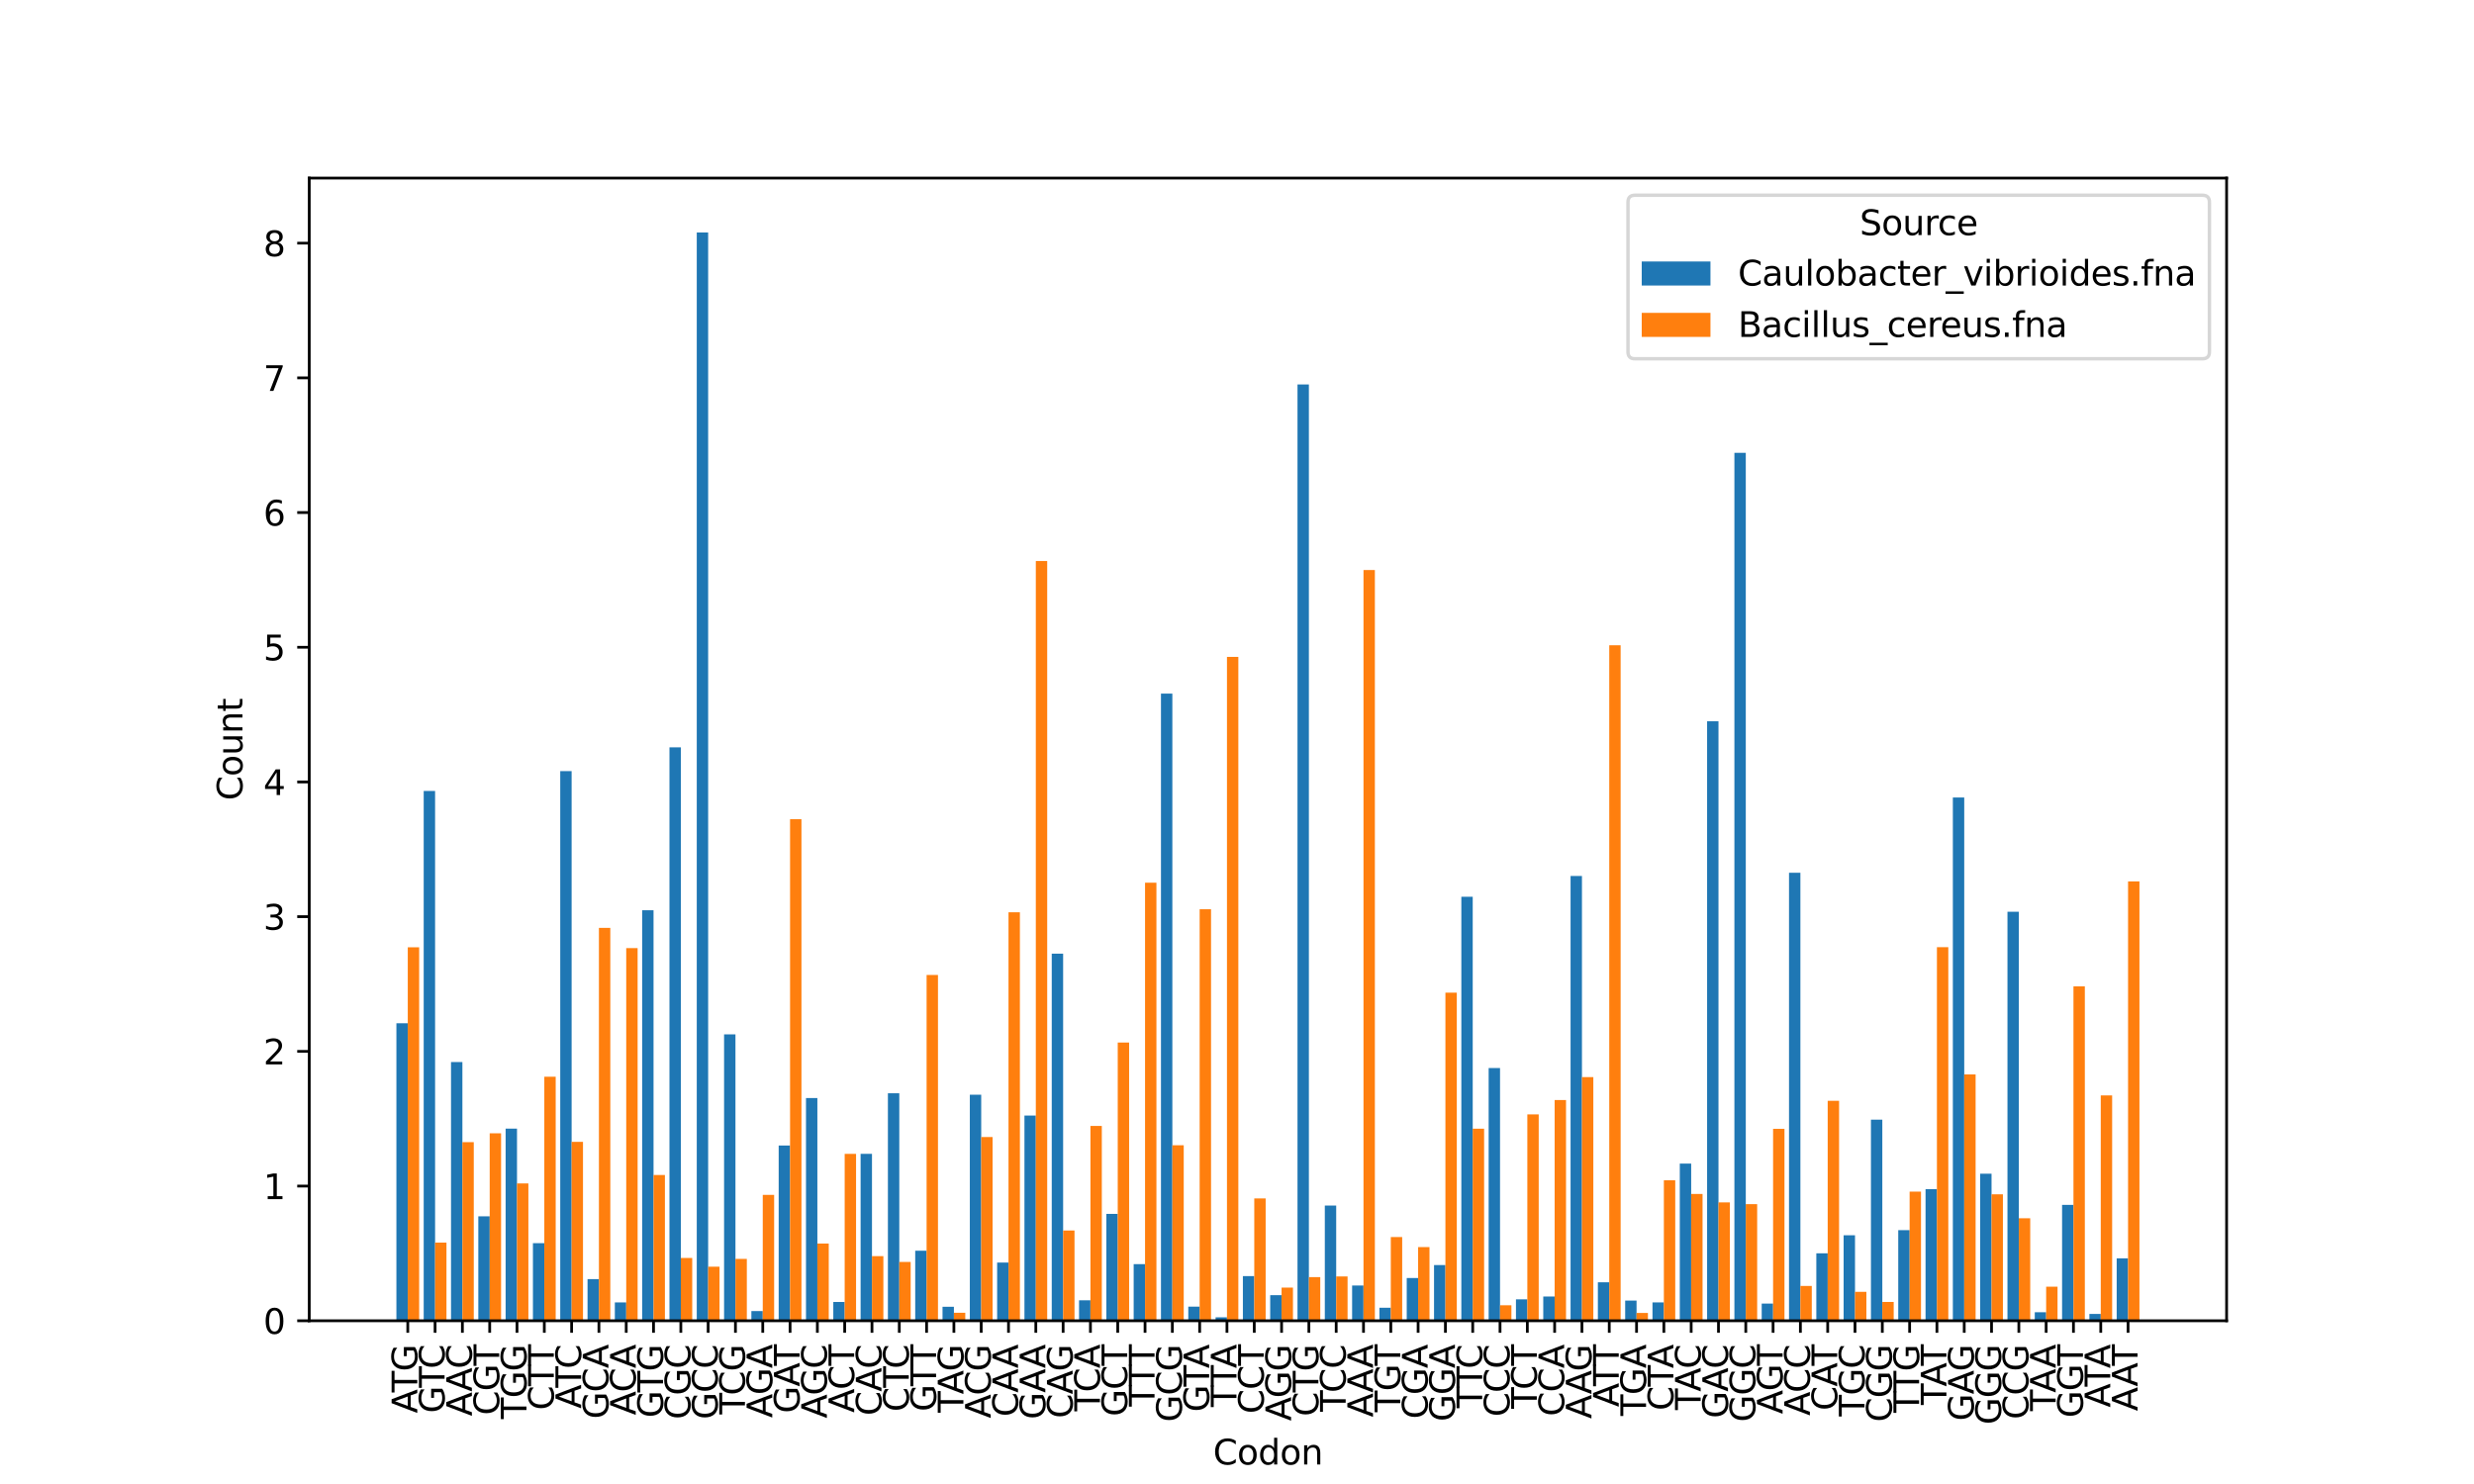 <?xml version="1.0" encoding="utf-8" standalone="no"?>
<!DOCTYPE svg PUBLIC "-//W3C//DTD SVG 1.1//EN"
  "http://www.w3.org/Graphics/SVG/1.1/DTD/svg11.dtd">
<svg xmlns:xlink="http://www.w3.org/1999/xlink" width="720pt" height="432pt" viewBox="0 0 720 432" xmlns="http://www.w3.org/2000/svg" version="1.1">
 <defs>
  <style type="text/css">*{stroke-linejoin: round; stroke-linecap: butt}</style>
 </defs>
 <g id="figure_1">
  <g id="patch_1">
   <path d="M 0 432 
L 720 432 
L 720 0 
L 0 0 
z
" style="fill: #ffffff"/>
  </g>
  <g id="axes_1">
   <g id="patch_2">
    <path d="M 90 384.48 
L 648 384.48 
L 648 51.84 
L 90 51.84 
z
" style="fill: #ffffff"/>
   </g>
   <g id="patch_3">
    <path d="M 115.364 384.48 
L 118.675 384.48 
L 118.675 297.877 
L 115.364 297.877 
z
" clip-path="url(#p55b7164487)" style="fill: #1f77b4"/>
   </g>
   <g id="patch_4">
    <path d="M 123.31 384.48 
L 126.622 384.48 
L 126.622 230.251 
L 123.31 230.251 
z
" clip-path="url(#p55b7164487)" style="fill: #1f77b4"/>
   </g>
   <g id="patch_5">
    <path d="M 131.257 384.48 
L 134.568 384.48 
L 134.568 309.167 
L 131.257 309.167 
z
" clip-path="url(#p55b7164487)" style="fill: #1f77b4"/>
   </g>
   <g id="patch_6">
    <path d="M 139.204 384.48 
L 142.515 384.48 
L 142.515 354.078 
L 139.204 354.078 
z
" clip-path="url(#p55b7164487)" style="fill: #1f77b4"/>
   </g>
   <g id="patch_7">
    <path d="M 147.151 384.48 
L 150.462 384.48 
L 150.462 328.55 
L 147.151 328.55 
z
" clip-path="url(#p55b7164487)" style="fill: #1f77b4"/>
   </g>
   <g id="patch_8">
    <path d="M 155.098 384.48 
L 158.409 384.48 
L 158.409 361.892 
L 155.098 361.892 
z
" clip-path="url(#p55b7164487)" style="fill: #1f77b4"/>
   </g>
   <g id="patch_9">
    <path d="M 163.045 384.48 
L 166.356 384.48 
L 166.356 224.476 
L 163.045 224.476 
z
" clip-path="url(#p55b7164487)" style="fill: #1f77b4"/>
   </g>
   <g id="patch_10">
    <path d="M 170.991 384.48 
L 174.303 384.48 
L 174.303 372.356 
L 170.991 372.356 
z
" clip-path="url(#p55b7164487)" style="fill: #1f77b4"/>
   </g>
   <g id="patch_11">
    <path d="M 178.938 384.48 
L 182.249 384.48 
L 182.249 379.14 
L 178.938 379.14 
z
" clip-path="url(#p55b7164487)" style="fill: #1f77b4"/>
   </g>
   <g id="patch_12">
    <path d="M 186.885 384.48 
L 190.196 384.48 
L 190.196 264.98 
L 186.885 264.98 
z
" clip-path="url(#p55b7164487)" style="fill: #1f77b4"/>
   </g>
   <g id="patch_13">
    <path d="M 194.832 384.48 
L 198.143 384.48 
L 198.143 217.554 
L 194.832 217.554 
z
" clip-path="url(#p55b7164487)" style="fill: #1f77b4"/>
   </g>
   <g id="patch_14">
    <path d="M 202.779 384.48 
L 206.09 384.48 
L 206.09 67.68 
L 202.779 67.68 
z
" clip-path="url(#p55b7164487)" style="fill: #1f77b4"/>
   </g>
   <g id="patch_15">
    <path d="M 210.726 384.48 
L 214.037 384.48 
L 214.037 301.11 
L 210.726 301.11 
z
" clip-path="url(#p55b7164487)" style="fill: #1f77b4"/>
   </g>
   <g id="patch_16">
    <path d="M 218.672 384.48 
L 221.984 384.48 
L 221.984 381.659 
L 218.672 381.659 
z
" clip-path="url(#p55b7164487)" style="fill: #1f77b4"/>
   </g>
   <g id="patch_17">
    <path d="M 226.619 384.48 
L 229.93 384.48 
L 229.93 333.467 
L 226.619 333.467 
z
" clip-path="url(#p55b7164487)" style="fill: #1f77b4"/>
   </g>
   <g id="patch_18">
    <path d="M 234.566 384.48 
L 237.877 384.48 
L 237.877 319.644 
L 234.566 319.644 
z
" clip-path="url(#p55b7164487)" style="fill: #1f77b4"/>
   </g>
   <g id="patch_19">
    <path d="M 242.513 384.48 
L 245.824 384.48 
L 245.824 379.01 
L 242.513 379.01 
z
" clip-path="url(#p55b7164487)" style="fill: #1f77b4"/>
   </g>
   <g id="patch_20">
    <path d="M 250.46 384.48 
L 253.771 384.48 
L 253.771 335.89 
L 250.46 335.89 
z
" clip-path="url(#p55b7164487)" style="fill: #1f77b4"/>
   </g>
   <g id="patch_21">
    <path d="M 258.407 384.48 
L 261.718 384.48 
L 261.718 318.255 
L 258.407 318.255 
z
" clip-path="url(#p55b7164487)" style="fill: #1f77b4"/>
   </g>
   <g id="patch_22">
    <path d="M 266.353 384.48 
L 269.665 384.48 
L 269.665 364.089 
L 266.353 364.089 
z
" clip-path="url(#p55b7164487)" style="fill: #1f77b4"/>
   </g>
   <g id="patch_23">
    <path d="M 274.3 384.48 
L 277.611 384.48 
L 277.611 380.407 
L 274.3 380.407 
z
" clip-path="url(#p55b7164487)" style="fill: #1f77b4"/>
   </g>
   <g id="patch_24">
    <path d="M 282.247 384.48 
L 285.558 384.48 
L 285.558 318.677 
L 282.247 318.677 
z
" clip-path="url(#p55b7164487)" style="fill: #1f77b4"/>
   </g>
   <g id="patch_25">
    <path d="M 290.194 384.48 
L 293.505 384.48 
L 293.505 367.538 
L 290.194 367.538 
z
" clip-path="url(#p55b7164487)" style="fill: #1f77b4"/>
   </g>
   <g id="patch_26">
    <path d="M 298.141 384.48 
L 301.452 384.48 
L 301.452 324.744 
L 298.141 324.744 
z
" clip-path="url(#p55b7164487)" style="fill: #1f77b4"/>
   </g>
   <g id="patch_27">
    <path d="M 306.088 384.48 
L 309.399 384.48 
L 309.399 277.619 
L 306.088 277.619 
z
" clip-path="url(#p55b7164487)" style="fill: #1f77b4"/>
   </g>
   <g id="patch_28">
    <path d="M 314.034 384.48 
L 317.346 384.48 
L 317.346 378.523 
L 314.034 378.523 
z
" clip-path="url(#p55b7164487)" style="fill: #1f77b4"/>
   </g>
   <g id="patch_29">
    <path d="M 321.981 384.48 
L 325.292 384.48 
L 325.292 353.371 
L 321.981 353.371 
z
" clip-path="url(#p55b7164487)" style="fill: #1f77b4"/>
   </g>
   <g id="patch_30">
    <path d="M 329.928 384.48 
L 333.239 384.48 
L 333.239 367.997 
L 329.928 367.997 
z
" clip-path="url(#p55b7164487)" style="fill: #1f77b4"/>
   </g>
   <g id="patch_31">
    <path d="M 337.875 384.48 
L 341.186 384.48 
L 341.186 201.912 
L 337.875 201.912 
z
" clip-path="url(#p55b7164487)" style="fill: #1f77b4"/>
   </g>
   <g id="patch_32">
    <path d="M 345.822 384.48 
L 349.133 384.48 
L 349.133 380.369 
L 345.822 380.369 
z
" clip-path="url(#p55b7164487)" style="fill: #1f77b4"/>
   </g>
   <g id="patch_33">
    <path d="M 353.769 384.48 
L 357.08 384.48 
L 357.08 383.475 
L 353.769 383.475 
z
" clip-path="url(#p55b7164487)" style="fill: #1f77b4"/>
   </g>
   <g id="patch_34">
    <path d="M 361.715 384.48 
L 365.027 384.48 
L 365.027 371.481 
L 361.715 371.481 
z
" clip-path="url(#p55b7164487)" style="fill: #1f77b4"/>
   </g>
   <g id="patch_35">
    <path d="M 369.662 384.48 
L 372.973 384.48 
L 372.973 377.03 
L 369.662 377.03 
z
" clip-path="url(#p55b7164487)" style="fill: #1f77b4"/>
   </g>
   <g id="patch_36">
    <path d="M 377.609 384.48 
L 380.92 384.48 
L 380.92 111.918 
L 377.609 111.918 
z
" clip-path="url(#p55b7164487)" style="fill: #1f77b4"/>
   </g>
   <g id="patch_37">
    <path d="M 385.556 384.48 
L 388.867 384.48 
L 388.867 350.942 
L 385.556 350.942 
z
" clip-path="url(#p55b7164487)" style="fill: #1f77b4"/>
   </g>
   <g id="patch_38">
    <path d="M 393.503 384.48 
L 396.814 384.48 
L 396.814 374.219 
L 393.503 374.219 
z
" clip-path="url(#p55b7164487)" style="fill: #1f77b4"/>
   </g>
   <g id="patch_39">
    <path d="M 401.45 384.48 
L 404.761 384.48 
L 404.761 380.691 
L 401.45 380.691 
z
" clip-path="url(#p55b7164487)" style="fill: #1f77b4"/>
   </g>
   <g id="patch_40">
    <path d="M 409.396 384.48 
L 412.708 384.48 
L 412.708 372.037 
L 409.396 372.037 
z
" clip-path="url(#p55b7164487)" style="fill: #1f77b4"/>
   </g>
   <g id="patch_41">
    <path d="M 417.343 384.48 
L 420.654 384.48 
L 420.654 368.265 
L 417.343 368.265 
z
" clip-path="url(#p55b7164487)" style="fill: #1f77b4"/>
   </g>
   <g id="patch_42">
    <path d="M 425.29 384.48 
L 428.601 384.48 
L 428.601 261.051 
L 425.29 261.051 
z
" clip-path="url(#p55b7164487)" style="fill: #1f77b4"/>
   </g>
   <g id="patch_43">
    <path d="M 433.237 384.48 
L 436.548 384.48 
L 436.548 310.911 
L 433.237 310.911 
z
" clip-path="url(#p55b7164487)" style="fill: #1f77b4"/>
   </g>
   <g id="patch_44">
    <path d="M 441.184 384.48 
L 444.495 384.48 
L 444.495 378.245 
L 441.184 378.245 
z
" clip-path="url(#p55b7164487)" style="fill: #1f77b4"/>
   </g>
   <g id="patch_45">
    <path d="M 449.131 384.48 
L 452.442 384.48 
L 452.442 377.421 
L 449.131 377.421 
z
" clip-path="url(#p55b7164487)" style="fill: #1f77b4"/>
   </g>
   <g id="patch_46">
    <path d="M 457.077 384.48 
L 460.389 384.48 
L 460.389 255.001 
L 457.077 255.001 
z
" clip-path="url(#p55b7164487)" style="fill: #1f77b4"/>
   </g>
   <g id="patch_47">
    <path d="M 465.024 384.48 
L 468.335 384.48 
L 468.335 373.282 
L 465.024 373.282 
z
" clip-path="url(#p55b7164487)" style="fill: #1f77b4"/>
   </g>
   <g id="patch_48">
    <path d="M 472.971 384.48 
L 476.282 384.48 
L 476.282 378.605 
L 472.971 378.605 
z
" clip-path="url(#p55b7164487)" style="fill: #1f77b4"/>
   </g>
   <g id="patch_49">
    <path d="M 480.918 384.48 
L 484.229 384.48 
L 484.229 379.137 
L 480.918 379.137 
z
" clip-path="url(#p55b7164487)" style="fill: #1f77b4"/>
   </g>
   <g id="patch_50">
    <path d="M 488.865 384.48 
L 492.176 384.48 
L 492.176 338.728 
L 488.865 338.728 
z
" clip-path="url(#p55b7164487)" style="fill: #1f77b4"/>
   </g>
   <g id="patch_51">
    <path d="M 496.812 384.48 
L 500.123 384.48 
L 500.123 209.966 
L 496.812 209.966 
z
" clip-path="url(#p55b7164487)" style="fill: #1f77b4"/>
   </g>
   <g id="patch_52">
    <path d="M 504.758 384.48 
L 508.07 384.48 
L 508.07 131.819 
L 504.758 131.819 
z
" clip-path="url(#p55b7164487)" style="fill: #1f77b4"/>
   </g>
   <g id="patch_53">
    <path d="M 512.705 384.48 
L 516.016 384.48 
L 516.016 379.477 
L 512.705 379.477 
z
" clip-path="url(#p55b7164487)" style="fill: #1f77b4"/>
   </g>
   <g id="patch_54">
    <path d="M 520.652 384.48 
L 523.963 384.48 
L 523.963 254.064 
L 520.652 254.064 
z
" clip-path="url(#p55b7164487)" style="fill: #1f77b4"/>
   </g>
   <g id="patch_55">
    <path d="M 528.599 384.48 
L 531.91 384.48 
L 531.91 364.847 
L 528.599 364.847 
z
" clip-path="url(#p55b7164487)" style="fill: #1f77b4"/>
   </g>
   <g id="patch_56">
    <path d="M 536.546 384.48 
L 539.857 384.48 
L 539.857 359.593 
L 536.546 359.593 
z
" clip-path="url(#p55b7164487)" style="fill: #1f77b4"/>
   </g>
   <g id="patch_57">
    <path d="M 544.493 384.48 
L 547.804 384.48 
L 547.804 325.938 
L 544.493 325.938 
z
" clip-path="url(#p55b7164487)" style="fill: #1f77b4"/>
   </g>
   <g id="patch_58">
    <path d="M 552.439 384.48 
L 555.751 384.48 
L 555.751 358.104 
L 552.439 358.104 
z
" clip-path="url(#p55b7164487)" style="fill: #1f77b4"/>
   </g>
   <g id="patch_59">
    <path d="M 560.386 384.48 
L 563.697 384.48 
L 563.697 346.161 
L 560.386 346.161 
z
" clip-path="url(#p55b7164487)" style="fill: #1f77b4"/>
   </g>
   <g id="patch_60">
    <path d="M 568.333 384.48 
L 571.644 384.48 
L 571.644 232.156 
L 568.333 232.156 
z
" clip-path="url(#p55b7164487)" style="fill: #1f77b4"/>
   </g>
   <g id="patch_61">
    <path d="M 576.28 384.48 
L 579.591 384.48 
L 579.591 341.673 
L 576.28 341.673 
z
" clip-path="url(#p55b7164487)" style="fill: #1f77b4"/>
   </g>
   <g id="patch_62">
    <path d="M 584.227 384.48 
L 587.538 384.48 
L 587.538 265.413 
L 584.227 265.413 
z
" clip-path="url(#p55b7164487)" style="fill: #1f77b4"/>
   </g>
   <g id="patch_63">
    <path d="M 592.174 384.48 
L 595.485 384.48 
L 595.485 381.999 
L 592.174 381.999 
z
" clip-path="url(#p55b7164487)" style="fill: #1f77b4"/>
   </g>
   <g id="patch_64">
    <path d="M 600.12 384.48 
L 603.432 384.48 
L 603.432 350.746 
L 600.12 350.746 
z
" clip-path="url(#p55b7164487)" style="fill: #1f77b4"/>
   </g>
   <g id="patch_65">
    <path d="M 608.067 384.48 
L 611.378 384.48 
L 611.378 382.496 
L 608.067 382.496 
z
" clip-path="url(#p55b7164487)" style="fill: #1f77b4"/>
   </g>
   <g id="patch_66">
    <path d="M 616.014 384.48 
L 619.325 384.48 
L 619.325 366.312 
L 616.014 366.312 
z
" clip-path="url(#p55b7164487)" style="fill: #1f77b4"/>
   </g>
   <g id="patch_67">
    <path d="M 118.675 384.48 
L 121.986 384.48 
L 121.986 275.76 
L 118.675 275.76 
z
" clip-path="url(#p55b7164487)" style="fill: #ff7f0e"/>
   </g>
   <g id="patch_68">
    <path d="M 126.622 384.48 
L 129.933 384.48 
L 129.933 361.73 
L 126.622 361.73 
z
" clip-path="url(#p55b7164487)" style="fill: #ff7f0e"/>
   </g>
   <g id="patch_69">
    <path d="M 134.568 384.48 
L 137.88 384.48 
L 137.88 332.486 
L 134.568 332.486 
z
" clip-path="url(#p55b7164487)" style="fill: #ff7f0e"/>
   </g>
   <g id="patch_70">
    <path d="M 142.515 384.48 
L 145.826 384.48 
L 145.826 329.91 
L 142.515 329.91 
z
" clip-path="url(#p55b7164487)" style="fill: #ff7f0e"/>
   </g>
   <g id="patch_71">
    <path d="M 150.462 384.48 
L 153.773 384.48 
L 153.773 344.502 
L 150.462 344.502 
z
" clip-path="url(#p55b7164487)" style="fill: #ff7f0e"/>
   </g>
   <g id="patch_72">
    <path d="M 158.409 384.48 
L 161.72 384.48 
L 161.72 313.441 
L 158.409 313.441 
z
" clip-path="url(#p55b7164487)" style="fill: #ff7f0e"/>
   </g>
   <g id="patch_73">
    <path d="M 166.356 384.48 
L 169.667 384.48 
L 169.667 332.4 
L 166.356 332.4 
z
" clip-path="url(#p55b7164487)" style="fill: #ff7f0e"/>
   </g>
   <g id="patch_74">
    <path d="M 174.303 384.48 
L 177.614 384.48 
L 177.614 270.109 
L 174.303 270.109 
z
" clip-path="url(#p55b7164487)" style="fill: #ff7f0e"/>
   </g>
   <g id="patch_75">
    <path d="M 182.249 384.48 
L 185.561 384.48 
L 185.561 275.999 
L 182.249 275.999 
z
" clip-path="url(#p55b7164487)" style="fill: #ff7f0e"/>
   </g>
   <g id="patch_76">
    <path d="M 190.196 384.48 
L 193.507 384.48 
L 193.507 342.046 
L 190.196 342.046 
z
" clip-path="url(#p55b7164487)" style="fill: #ff7f0e"/>
   </g>
   <g id="patch_77">
    <path d="M 198.143 384.48 
L 201.454 384.48 
L 201.454 366.199 
L 198.143 366.199 
z
" clip-path="url(#p55b7164487)" style="fill: #ff7f0e"/>
   </g>
   <g id="patch_78">
    <path d="M 206.09 384.48 
L 209.401 384.48 
L 209.401 368.74 
L 206.09 368.74 
z
" clip-path="url(#p55b7164487)" style="fill: #ff7f0e"/>
   </g>
   <g id="patch_79">
    <path d="M 214.037 384.48 
L 217.348 384.48 
L 217.348 366.472 
L 214.037 366.472 
z
" clip-path="url(#p55b7164487)" style="fill: #ff7f0e"/>
   </g>
   <g id="patch_80">
    <path d="M 221.984 384.48 
L 225.295 384.48 
L 225.295 347.834 
L 221.984 347.834 
z
" clip-path="url(#p55b7164487)" style="fill: #ff7f0e"/>
   </g>
   <g id="patch_81">
    <path d="M 229.93 384.48 
L 233.242 384.48 
L 233.242 238.471 
L 229.93 238.471 
z
" clip-path="url(#p55b7164487)" style="fill: #ff7f0e"/>
   </g>
   <g id="patch_82">
    <path d="M 237.877 384.48 
L 241.188 384.48 
L 241.188 362 
L 237.877 362 
z
" clip-path="url(#p55b7164487)" style="fill: #ff7f0e"/>
   </g>
   <g id="patch_83">
    <path d="M 245.824 384.48 
L 249.135 384.48 
L 249.135 335.896 
L 245.824 335.896 
z
" clip-path="url(#p55b7164487)" style="fill: #ff7f0e"/>
   </g>
   <g id="patch_84">
    <path d="M 253.771 384.48 
L 257.082 384.48 
L 257.082 365.665 
L 253.771 365.665 
z
" clip-path="url(#p55b7164487)" style="fill: #ff7f0e"/>
   </g>
   <g id="patch_85">
    <path d="M 261.718 384.48 
L 265.029 384.48 
L 265.029 367.357 
L 261.718 367.357 
z
" clip-path="url(#p55b7164487)" style="fill: #ff7f0e"/>
   </g>
   <g id="patch_86">
    <path d="M 269.665 384.48 
L 272.976 384.48 
L 272.976 283.817 
L 269.665 283.817 
z
" clip-path="url(#p55b7164487)" style="fill: #ff7f0e"/>
   </g>
   <g id="patch_87">
    <path d="M 277.611 384.48 
L 280.923 384.48 
L 280.923 382.153 
L 277.611 382.153 
z
" clip-path="url(#p55b7164487)" style="fill: #ff7f0e"/>
   </g>
   <g id="patch_88">
    <path d="M 285.558 384.48 
L 288.869 384.48 
L 288.869 330.998 
L 285.558 330.998 
z
" clip-path="url(#p55b7164487)" style="fill: #ff7f0e"/>
   </g>
   <g id="patch_89">
    <path d="M 293.505 384.48 
L 296.816 384.48 
L 296.816 265.567 
L 293.505 265.567 
z
" clip-path="url(#p55b7164487)" style="fill: #ff7f0e"/>
   </g>
   <g id="patch_90">
    <path d="M 301.452 384.48 
L 304.763 384.48 
L 304.763 163.314 
L 301.452 163.314 
z
" clip-path="url(#p55b7164487)" style="fill: #ff7f0e"/>
   </g>
   <g id="patch_91">
    <path d="M 309.399 384.48 
L 312.71 384.48 
L 312.71 358.202 
L 309.399 358.202 
z
" clip-path="url(#p55b7164487)" style="fill: #ff7f0e"/>
   </g>
   <g id="patch_92">
    <path d="M 317.346 384.48 
L 320.657 384.48 
L 320.657 327.768 
L 317.346 327.768 
z
" clip-path="url(#p55b7164487)" style="fill: #ff7f0e"/>
   </g>
   <g id="patch_93">
    <path d="M 325.292 384.48 
L 328.604 384.48 
L 328.604 303.487 
L 325.292 303.487 
z
" clip-path="url(#p55b7164487)" style="fill: #ff7f0e"/>
   </g>
   <g id="patch_94">
    <path d="M 333.239 384.48 
L 336.55 384.48 
L 336.55 256.959 
L 333.239 256.959 
z
" clip-path="url(#p55b7164487)" style="fill: #ff7f0e"/>
   </g>
   <g id="patch_95">
    <path d="M 341.186 384.48 
L 344.497 384.48 
L 344.497 333.39 
L 341.186 333.39 
z
" clip-path="url(#p55b7164487)" style="fill: #ff7f0e"/>
   </g>
   <g id="patch_96">
    <path d="M 349.133 384.48 
L 352.444 384.48 
L 352.444 264.683 
L 349.133 264.683 
z
" clip-path="url(#p55b7164487)" style="fill: #ff7f0e"/>
   </g>
   <g id="patch_97">
    <path d="M 357.08 384.48 
L 360.391 384.48 
L 360.391 191.225 
L 357.08 191.225 
z
" clip-path="url(#p55b7164487)" style="fill: #ff7f0e"/>
   </g>
   <g id="patch_98">
    <path d="M 365.027 384.48 
L 368.338 384.48 
L 368.338 348.867 
L 365.027 348.867 
z
" clip-path="url(#p55b7164487)" style="fill: #ff7f0e"/>
   </g>
   <g id="patch_99">
    <path d="M 372.973 384.48 
L 376.285 384.48 
L 376.285 374.826 
L 372.973 374.826 
z
" clip-path="url(#p55b7164487)" style="fill: #ff7f0e"/>
   </g>
   <g id="patch_100">
    <path d="M 380.92 384.48 
L 384.231 384.48 
L 384.231 371.775 
L 380.92 371.775 
z
" clip-path="url(#p55b7164487)" style="fill: #ff7f0e"/>
   </g>
   <g id="patch_101">
    <path d="M 388.867 384.48 
L 392.178 384.48 
L 392.178 371.579 
L 388.867 371.579 
z
" clip-path="url(#p55b7164487)" style="fill: #ff7f0e"/>
   </g>
   <g id="patch_102">
    <path d="M 396.814 384.48 
L 400.125 384.48 
L 400.125 165.939 
L 396.814 165.939 
z
" clip-path="url(#p55b7164487)" style="fill: #ff7f0e"/>
   </g>
   <g id="patch_103">
    <path d="M 404.761 384.48 
L 408.072 384.48 
L 408.072 360.11 
L 404.761 360.11 
z
" clip-path="url(#p55b7164487)" style="fill: #ff7f0e"/>
   </g>
   <g id="patch_104">
    <path d="M 412.708 384.48 
L 416.019 384.48 
L 416.019 363.033 
L 412.708 363.033 
z
" clip-path="url(#p55b7164487)" style="fill: #ff7f0e"/>
   </g>
   <g id="patch_105">
    <path d="M 420.654 384.48 
L 423.966 384.48 
L 423.966 288.967 
L 420.654 288.967 
z
" clip-path="url(#p55b7164487)" style="fill: #ff7f0e"/>
   </g>
   <g id="patch_106">
    <path d="M 428.601 384.48 
L 431.912 384.48 
L 431.912 328.572 
L 428.601 328.572 
z
" clip-path="url(#p55b7164487)" style="fill: #ff7f0e"/>
   </g>
   <g id="patch_107">
    <path d="M 436.548 384.48 
L 439.859 384.48 
L 439.859 379.971 
L 436.548 379.971 
z
" clip-path="url(#p55b7164487)" style="fill: #ff7f0e"/>
   </g>
   <g id="patch_108">
    <path d="M 444.495 384.48 
L 447.806 384.48 
L 447.806 324.406 
L 444.495 324.406 
z
" clip-path="url(#p55b7164487)" style="fill: #ff7f0e"/>
   </g>
   <g id="patch_109">
    <path d="M 452.442 384.48 
L 455.753 384.48 
L 455.753 320.224 
L 452.442 320.224 
z
" clip-path="url(#p55b7164487)" style="fill: #ff7f0e"/>
   </g>
   <g id="patch_110">
    <path d="M 460.389 384.48 
L 463.7 384.48 
L 463.7 313.551 
L 460.389 313.551 
z
" clip-path="url(#p55b7164487)" style="fill: #ff7f0e"/>
   </g>
   <g id="patch_111">
    <path d="M 468.335 384.48 
L 471.647 384.48 
L 471.647 187.837 
L 468.335 187.837 
z
" clip-path="url(#p55b7164487)" style="fill: #ff7f0e"/>
   </g>
   <g id="patch_112">
    <path d="M 476.282 384.48 
L 479.593 384.48 
L 479.593 382.209 
L 476.282 382.209 
z
" clip-path="url(#p55b7164487)" style="fill: #ff7f0e"/>
   </g>
   <g id="patch_113">
    <path d="M 484.229 384.48 
L 487.54 384.48 
L 487.54 343.588 
L 484.229 343.588 
z
" clip-path="url(#p55b7164487)" style="fill: #ff7f0e"/>
   </g>
   <g id="patch_114">
    <path d="M 492.176 384.48 
L 495.487 384.48 
L 495.487 347.566 
L 492.176 347.566 
z
" clip-path="url(#p55b7164487)" style="fill: #ff7f0e"/>
   </g>
   <g id="patch_115">
    <path d="M 500.123 384.48 
L 503.434 384.48 
L 503.434 350.022 
L 500.123 350.022 
z
" clip-path="url(#p55b7164487)" style="fill: #ff7f0e"/>
   </g>
   <g id="patch_116">
    <path d="M 508.07 384.48 
L 511.381 384.48 
L 511.381 350.531 
L 508.07 350.531 
z
" clip-path="url(#p55b7164487)" style="fill: #ff7f0e"/>
   </g>
   <g id="patch_117">
    <path d="M 516.016 384.48 
L 519.328 384.48 
L 519.328 328.612 
L 516.016 328.612 
z
" clip-path="url(#p55b7164487)" style="fill: #ff7f0e"/>
   </g>
   <g id="patch_118">
    <path d="M 523.963 384.48 
L 527.274 384.48 
L 527.274 374.346 
L 523.963 374.346 
z
" clip-path="url(#p55b7164487)" style="fill: #ff7f0e"/>
   </g>
   <g id="patch_119">
    <path d="M 531.91 384.48 
L 535.221 384.48 
L 535.221 320.451 
L 531.91 320.451 
z
" clip-path="url(#p55b7164487)" style="fill: #ff7f0e"/>
   </g>
   <g id="patch_120">
    <path d="M 539.857 384.48 
L 543.168 384.48 
L 543.168 376.059 
L 539.857 376.059 
z
" clip-path="url(#p55b7164487)" style="fill: #ff7f0e"/>
   </g>
   <g id="patch_121">
    <path d="M 547.804 384.48 
L 551.115 384.48 
L 551.115 379.003 
L 547.804 379.003 
z
" clip-path="url(#p55b7164487)" style="fill: #ff7f0e"/>
   </g>
   <g id="patch_122">
    <path d="M 555.751 384.48 
L 559.062 384.48 
L 559.062 346.885 
L 555.751 346.885 
z
" clip-path="url(#p55b7164487)" style="fill: #ff7f0e"/>
   </g>
   <g id="patch_123">
    <path d="M 563.697 384.48 
L 567.009 384.48 
L 567.009 275.726 
L 563.697 275.726 
z
" clip-path="url(#p55b7164487)" style="fill: #ff7f0e"/>
   </g>
   <g id="patch_124">
    <path d="M 571.644 384.48 
L 574.955 384.48 
L 574.955 312.773 
L 571.644 312.773 
z
" clip-path="url(#p55b7164487)" style="fill: #ff7f0e"/>
   </g>
   <g id="patch_125">
    <path d="M 579.591 384.48 
L 582.902 384.48 
L 582.902 347.668 
L 579.591 347.668 
z
" clip-path="url(#p55b7164487)" style="fill: #ff7f0e"/>
   </g>
   <g id="patch_126">
    <path d="M 587.538 384.48 
L 590.849 384.48 
L 590.849 354.644 
L 587.538 354.644 
z
" clip-path="url(#p55b7164487)" style="fill: #ff7f0e"/>
   </g>
   <g id="patch_127">
    <path d="M 595.485 384.48 
L 598.796 384.48 
L 598.796 374.561 
L 595.485 374.561 
z
" clip-path="url(#p55b7164487)" style="fill: #ff7f0e"/>
   </g>
   <g id="patch_128">
    <path d="M 603.432 384.48 
L 606.743 384.48 
L 606.743 287.138 
L 603.432 287.138 
z
" clip-path="url(#p55b7164487)" style="fill: #ff7f0e"/>
   </g>
   <g id="patch_129">
    <path d="M 611.378 384.48 
L 614.69 384.48 
L 614.69 318.88 
L 611.378 318.88 
z
" clip-path="url(#p55b7164487)" style="fill: #ff7f0e"/>
   </g>
   <g id="patch_130">
    <path d="M 619.325 384.48 
L 622.636 384.48 
L 622.636 256.584 
L 619.325 256.584 
z
" clip-path="url(#p55b7164487)" style="fill: #ff7f0e"/>
   </g>
   <g id="matplotlib.axis_1">
    <g id="xtick_1">
     <g id="line2d_1">
      <defs>
       <path id="m535b99e83e" d="M 0 0 
L 0 3.5 
" style="stroke: #000000; stroke-width: 0.8"/>
      </defs>
      <g>
       <use xlink:href="#m535b99e83e" x="118.675" y="384.48" style="stroke: #000000; stroke-width: 0.8"/>
      </g>
     </g>
     <g id="text_1">
      <!-- ATG -->
      <g transform="translate(121.434 411.402) rotate(-90) scale(0.1 -0.1)">
       <defs>
        <path id="DejaVuSans-41" d="M 2188 4044 
L 1331 1722 
L 3047 1722 
L 2188 4044 
z
M 1831 4666 
L 2547 4666 
L 4325 0 
L 3669 0 
L 3244 1197 
L 1141 1197 
L 716 0 
L 50 0 
L 1831 4666 
z
" transform="scale(0.016)"/>
        <path id="DejaVuSans-54" d="M -19 4666 
L 3928 4666 
L 3928 4134 
L 2272 4134 
L 2272 0 
L 1638 0 
L 1638 4134 
L -19 4134 
L -19 4666 
z
" transform="scale(0.016)"/>
        <path id="DejaVuSans-47" d="M 3809 666 
L 3809 1919 
L 2778 1919 
L 2778 2438 
L 4434 2438 
L 4434 434 
Q 4069 175 3628 42 
Q 3188 -91 2688 -91 
Q 1594 -91 976 548 
Q 359 1188 359 2328 
Q 359 3472 976 4111 
Q 1594 4750 2688 4750 
Q 3144 4750 3555 4637 
Q 3966 4525 4313 4306 
L 4313 3634 
Q 3963 3931 3569 4081 
Q 3175 4231 2741 4231 
Q 1884 4231 1454 3753 
Q 1025 3275 1025 2328 
Q 1025 1384 1454 906 
Q 1884 428 2741 428 
Q 3075 428 3337 486 
Q 3600 544 3809 666 
z
" transform="scale(0.016)"/>
       </defs>
       <use xlink:href="#DejaVuSans-41"/>
       <use xlink:href="#DejaVuSans-54" transform="translate(60.658 0)"/>
       <use xlink:href="#DejaVuSans-47" transform="translate(121.742 0)"/>
      </g>
     </g>
    </g>
    <g id="xtick_2">
     <g id="line2d_2">
      <g>
       <use xlink:href="#m535b99e83e" x="126.622" y="384.48" style="stroke: #000000; stroke-width: 0.8"/>
      </g>
     </g>
     <g id="text_2">
      <!-- GTC -->
      <g transform="translate(129.381 411.369) rotate(-90) scale(0.1 -0.1)">
       <defs>
        <path id="DejaVuSans-43" d="M 4122 4306 
L 4122 3641 
Q 3803 3938 3442 4084 
Q 3081 4231 2675 4231 
Q 1875 4231 1450 3742 
Q 1025 3253 1025 2328 
Q 1025 1406 1450 917 
Q 1875 428 2675 428 
Q 3081 428 3442 575 
Q 3803 722 4122 1019 
L 4122 359 
Q 3791 134 3420 21 
Q 3050 -91 2638 -91 
Q 1578 -91 968 557 
Q 359 1206 359 2328 
Q 359 3453 968 4101 
Q 1578 4750 2638 4750 
Q 3056 4750 3426 4639 
Q 3797 4528 4122 4306 
z
" transform="scale(0.016)"/>
       </defs>
       <use xlink:href="#DejaVuSans-47"/>
       <use xlink:href="#DejaVuSans-54" transform="translate(73.865 0)"/>
       <use xlink:href="#DejaVuSans-43" transform="translate(129.074 0)"/>
      </g>
     </g>
    </g>
    <g id="xtick_3">
     <g id="line2d_3">
      <g>
       <use xlink:href="#m535b99e83e" x="134.568" y="384.48" style="stroke: #000000; stroke-width: 0.8"/>
      </g>
     </g>
     <g id="text_3">
      <!-- AAC -->
      <g transform="translate(137.328 412.244) rotate(-90) scale(0.1 -0.1)">
       <use xlink:href="#DejaVuSans-41"/>
       <use xlink:href="#DejaVuSans-41" transform="translate(71.158 0)"/>
       <use xlink:href="#DejaVuSans-43" transform="translate(137.816 0)"/>
      </g>
     </g>
    </g>
    <g id="xtick_4">
     <g id="line2d_4">
      <g>
       <use xlink:href="#m535b99e83e" x="142.515" y="384.48" style="stroke: #000000; stroke-width: 0.8"/>
      </g>
     </g>
     <g id="text_4">
      <!-- CGT -->
      <g transform="translate(145.275 411.957) rotate(-90) scale(0.1 -0.1)">
       <use xlink:href="#DejaVuSans-43"/>
       <use xlink:href="#DejaVuSans-47" transform="translate(69.824 0)"/>
       <use xlink:href="#DejaVuSans-54" transform="translate(143.689 0)"/>
      </g>
     </g>
    </g>
    <g id="xtick_5">
     <g id="line2d_5">
      <g>
       <use xlink:href="#m535b99e83e" x="150.462" y="384.48" style="stroke: #000000; stroke-width: 0.8"/>
      </g>
     </g>
     <g id="text_5">
      <!-- TGG -->
      <g transform="translate(153.222 413.085) rotate(-90) scale(0.1 -0.1)">
       <use xlink:href="#DejaVuSans-54"/>
       <use xlink:href="#DejaVuSans-47" transform="translate(61.084 0)"/>
       <use xlink:href="#DejaVuSans-47" transform="translate(138.574 0)"/>
      </g>
     </g>
    </g>
    <g id="xtick_6">
     <g id="line2d_6">
      <g>
       <use xlink:href="#m535b99e83e" x="158.409" y="384.48" style="stroke: #000000; stroke-width: 0.8"/>
      </g>
     </g>
     <g id="text_6">
      <!-- CTT -->
      <g transform="translate(161.168 410.503) rotate(-90) scale(0.1 -0.1)">
       <use xlink:href="#DejaVuSans-43"/>
       <use xlink:href="#DejaVuSans-54" transform="translate(69.824 0)"/>
       <use xlink:href="#DejaVuSans-54" transform="translate(129.158 0)"/>
      </g>
     </g>
    </g>
    <g id="xtick_7">
     <g id="line2d_7">
      <g>
       <use xlink:href="#m535b99e83e" x="166.356" y="384.48" style="stroke: #000000; stroke-width: 0.8"/>
      </g>
     </g>
     <g id="text_7">
      <!-- ATC -->
      <g transform="translate(169.115 410.049) rotate(-90) scale(0.1 -0.1)">
       <use xlink:href="#DejaVuSans-41"/>
       <use xlink:href="#DejaVuSans-54" transform="translate(60.658 0)"/>
       <use xlink:href="#DejaVuSans-43" transform="translate(115.867 0)"/>
      </g>
     </g>
    </g>
    <g id="xtick_8">
     <g id="line2d_8">
      <g>
       <use xlink:href="#m535b99e83e" x="174.303" y="384.48" style="stroke: #000000; stroke-width: 0.8"/>
      </g>
     </g>
     <g id="text_8">
      <!-- GCA -->
      <g transform="translate(177.062 413.052) rotate(-90) scale(0.1 -0.1)">
       <use xlink:href="#DejaVuSans-47"/>
       <use xlink:href="#DejaVuSans-43" transform="translate(77.49 0)"/>
       <use xlink:href="#DejaVuSans-41" transform="translate(147.314 0)"/>
      </g>
     </g>
    </g>
    <g id="xtick_9">
     <g id="line2d_9">
      <g>
       <use xlink:href="#m535b99e83e" x="182.249" y="384.48" style="stroke: #000000; stroke-width: 0.8"/>
      </g>
     </g>
     <g id="text_9">
      <!-- ACA -->
      <g transform="translate(185.009 411.969) rotate(-90) scale(0.1 -0.1)">
       <use xlink:href="#DejaVuSans-41"/>
       <use xlink:href="#DejaVuSans-43" transform="translate(66.658 0)"/>
       <use xlink:href="#DejaVuSans-41" transform="translate(136.482 0)"/>
      </g>
     </g>
    </g>
    <g id="xtick_10">
     <g id="line2d_10">
      <g>
       <use xlink:href="#m535b99e83e" x="190.196" y="384.48" style="stroke: #000000; stroke-width: 0.8"/>
      </g>
     </g>
     <g id="text_10">
      <!-- GTG -->
      <g transform="translate(192.956 412.722) rotate(-90) scale(0.1 -0.1)">
       <use xlink:href="#DejaVuSans-47"/>
       <use xlink:href="#DejaVuSans-54" transform="translate(73.865 0)"/>
       <use xlink:href="#DejaVuSans-47" transform="translate(134.949 0)"/>
      </g>
     </g>
    </g>
    <g id="xtick_11">
     <g id="line2d_11">
      <g>
       <use xlink:href="#m535b99e83e" x="198.143" y="384.48" style="stroke: #000000; stroke-width: 0.8"/>
      </g>
     </g>
     <g id="text_11">
      <!-- CGC -->
      <g transform="translate(200.903 413.194) rotate(-90) scale(0.1 -0.1)">
       <use xlink:href="#DejaVuSans-43"/>
       <use xlink:href="#DejaVuSans-47" transform="translate(69.824 0)"/>
       <use xlink:href="#DejaVuSans-43" transform="translate(147.314 0)"/>
      </g>
     </g>
    </g>
    <g id="xtick_12">
     <g id="line2d_12">
      <g>
       <use xlink:href="#m535b99e83e" x="206.09" y="384.48" style="stroke: #000000; stroke-width: 0.8"/>
      </g>
     </g>
     <g id="text_12">
      <!-- GCC -->
      <g transform="translate(208.849 413.194) rotate(-90) scale(0.1 -0.1)">
       <use xlink:href="#DejaVuSans-47"/>
       <use xlink:href="#DejaVuSans-43" transform="translate(77.49 0)"/>
       <use xlink:href="#DejaVuSans-43" transform="translate(147.314 0)"/>
      </g>
     </g>
    </g>
    <g id="xtick_13">
     <g id="line2d_13">
      <g>
       <use xlink:href="#m535b99e83e" x="214.037" y="384.48" style="stroke: #000000; stroke-width: 0.8"/>
      </g>
     </g>
     <g id="text_13">
      <!-- TCG -->
      <g transform="translate(216.796 411.732) rotate(-90) scale(0.1 -0.1)">
       <use xlink:href="#DejaVuSans-54"/>
       <use xlink:href="#DejaVuSans-43" transform="translate(55.209 0)"/>
       <use xlink:href="#DejaVuSans-47" transform="translate(125.033 0)"/>
      </g>
     </g>
    </g>
    <g id="xtick_14">
     <g id="line2d_14">
      <g>
       <use xlink:href="#m535b99e83e" x="221.984" y="384.48" style="stroke: #000000; stroke-width: 0.8"/>
      </g>
     </g>
     <g id="text_14">
      <!-- AGA -->
      <g transform="translate(224.743 412.735) rotate(-90) scale(0.1 -0.1)">
       <use xlink:href="#DejaVuSans-41"/>
       <use xlink:href="#DejaVuSans-47" transform="translate(66.658 0)"/>
       <use xlink:href="#DejaVuSans-41" transform="translate(144.148 0)"/>
      </g>
     </g>
    </g>
    <g id="xtick_15">
     <g id="line2d_15">
      <g>
       <use xlink:href="#m535b99e83e" x="229.93" y="384.48" style="stroke: #000000; stroke-width: 0.8"/>
      </g>
     </g>
     <g id="text_15">
      <!-- GAT -->
      <g transform="translate(232.69 411.402) rotate(-90) scale(0.1 -0.1)">
       <use xlink:href="#DejaVuSans-47"/>
       <use xlink:href="#DejaVuSans-41" transform="translate(77.49 0)"/>
       <use xlink:href="#DejaVuSans-54" transform="translate(138.148 0)"/>
      </g>
     </g>
    </g>
    <g id="xtick_16">
     <g id="line2d_16">
      <g>
       <use xlink:href="#m535b99e83e" x="237.877" y="384.48" style="stroke: #000000; stroke-width: 0.8"/>
      </g>
     </g>
     <g id="text_16">
      <!-- AGC -->
      <g transform="translate(240.637 412.877) rotate(-90) scale(0.1 -0.1)">
       <use xlink:href="#DejaVuSans-41"/>
       <use xlink:href="#DejaVuSans-47" transform="translate(66.658 0)"/>
       <use xlink:href="#DejaVuSans-43" transform="translate(144.148 0)"/>
      </g>
     </g>
    </g>
    <g id="xtick_17">
     <g id="line2d_17">
      <g>
       <use xlink:href="#m535b99e83e" x="245.824" y="384.48" style="stroke: #000000; stroke-width: 0.8"/>
      </g>
     </g>
     <g id="text_17">
      <!-- ACT -->
      <g transform="translate(248.583 411.236) rotate(-90) scale(0.1 -0.1)">
       <use xlink:href="#DejaVuSans-41"/>
       <use xlink:href="#DejaVuSans-43" transform="translate(66.658 0)"/>
       <use xlink:href="#DejaVuSans-54" transform="translate(136.482 0)"/>
      </g>
     </g>
    </g>
    <g id="xtick_18">
     <g id="line2d_18">
      <g>
       <use xlink:href="#m535b99e83e" x="253.771" y="384.48" style="stroke: #000000; stroke-width: 0.8"/>
      </g>
     </g>
     <g id="text_18">
      <!-- CAC -->
      <g transform="translate(256.53 412.111) rotate(-90) scale(0.1 -0.1)">
       <use xlink:href="#DejaVuSans-43"/>
       <use xlink:href="#DejaVuSans-41" transform="translate(69.824 0)"/>
       <use xlink:href="#DejaVuSans-43" transform="translate(136.482 0)"/>
      </g>
     </g>
    </g>
    <g id="xtick_19">
     <g id="line2d_19">
      <g>
       <use xlink:href="#m535b99e83e" x="261.718" y="384.48" style="stroke: #000000; stroke-width: 0.8"/>
      </g>
     </g>
     <g id="text_19">
      <!-- CTC -->
      <g transform="translate(264.477 410.966) rotate(-90) scale(0.1 -0.1)">
       <use xlink:href="#DejaVuSans-43"/>
       <use xlink:href="#DejaVuSans-54" transform="translate(69.824 0)"/>
       <use xlink:href="#DejaVuSans-43" transform="translate(125.033 0)"/>
      </g>
     </g>
    </g>
    <g id="xtick_20">
     <g id="line2d_20">
      <g>
       <use xlink:href="#m535b99e83e" x="269.665" y="384.48" style="stroke: #000000; stroke-width: 0.8"/>
      </g>
     </g>
     <g id="text_20">
      <!-- GTT -->
      <g transform="translate(272.424 410.907) rotate(-90) scale(0.1 -0.1)">
       <use xlink:href="#DejaVuSans-47"/>
       <use xlink:href="#DejaVuSans-54" transform="translate(73.865 0)"/>
       <use xlink:href="#DejaVuSans-54" transform="translate(133.199 0)"/>
      </g>
     </g>
    </g>
    <g id="xtick_21">
     <g id="line2d_21">
      <g>
       <use xlink:href="#m535b99e83e" x="277.611" y="384.48" style="stroke: #000000; stroke-width: 0.8"/>
      </g>
     </g>
     <g id="text_21">
      <!-- TAG -->
      <g transform="translate(280.371 411.227) rotate(-90) scale(0.1 -0.1)">
       <use xlink:href="#DejaVuSans-54"/>
       <use xlink:href="#DejaVuSans-41" transform="translate(53.334 0)"/>
       <use xlink:href="#DejaVuSans-47" transform="translate(119.992 0)"/>
      </g>
     </g>
    </g>
    <g id="xtick_22">
     <g id="line2d_22">
      <g>
       <use xlink:href="#m535b99e83e" x="285.558" y="384.48" style="stroke: #000000; stroke-width: 0.8"/>
      </g>
     </g>
     <g id="text_22">
      <!-- ACG -->
      <g transform="translate(288.318 412.877) rotate(-90) scale(0.1 -0.1)">
       <use xlink:href="#DejaVuSans-41"/>
       <use xlink:href="#DejaVuSans-43" transform="translate(66.658 0)"/>
       <use xlink:href="#DejaVuSans-47" transform="translate(136.482 0)"/>
      </g>
     </g>
    </g>
    <g id="xtick_23">
     <g id="line2d_23">
      <g>
       <use xlink:href="#m535b99e83e" x="293.505" y="384.48" style="stroke: #000000; stroke-width: 0.8"/>
      </g>
     </g>
     <g id="text_23">
      <!-- CAA -->
      <g transform="translate(296.264 412.419) rotate(-90) scale(0.1 -0.1)">
       <use xlink:href="#DejaVuSans-43"/>
       <use xlink:href="#DejaVuSans-41" transform="translate(69.824 0)"/>
       <use xlink:href="#DejaVuSans-41" transform="translate(140.982 0)"/>
      </g>
     </g>
    </g>
    <g id="xtick_24">
     <g id="line2d_24">
      <g>
       <use xlink:href="#m535b99e83e" x="301.452" y="384.48" style="stroke: #000000; stroke-width: 0.8"/>
      </g>
     </g>
     <g id="text_24">
      <!-- GAA -->
      <g transform="translate(304.211 413.185) rotate(-90) scale(0.1 -0.1)">
       <use xlink:href="#DejaVuSans-47"/>
       <use xlink:href="#DejaVuSans-41" transform="translate(77.49 0)"/>
       <use xlink:href="#DejaVuSans-41" transform="translate(148.648 0)"/>
      </g>
     </g>
    </g>
    <g id="xtick_25">
     <g id="line2d_25">
      <g>
       <use xlink:href="#m535b99e83e" x="309.399" y="384.48" style="stroke: #000000; stroke-width: 0.8"/>
      </g>
     </g>
     <g id="text_25">
      <!-- CAG -->
      <g transform="translate(312.158 412.877) rotate(-90) scale(0.1 -0.1)">
       <use xlink:href="#DejaVuSans-43"/>
       <use xlink:href="#DejaVuSans-41" transform="translate(69.824 0)"/>
       <use xlink:href="#DejaVuSans-47" transform="translate(136.482 0)"/>
      </g>
     </g>
    </g>
    <g id="xtick_26">
     <g id="line2d_26">
      <g>
       <use xlink:href="#m535b99e83e" x="317.346" y="384.48" style="stroke: #000000; stroke-width: 0.8"/>
      </g>
     </g>
     <g id="text_26">
      <!-- TCA -->
      <g transform="translate(320.105 410.824) rotate(-90) scale(0.1 -0.1)">
       <use xlink:href="#DejaVuSans-54"/>
       <use xlink:href="#DejaVuSans-43" transform="translate(55.209 0)"/>
       <use xlink:href="#DejaVuSans-41" transform="translate(125.033 0)"/>
      </g>
     </g>
    </g>
    <g id="xtick_27">
     <g id="line2d_27">
      <g>
       <use xlink:href="#m535b99e83e" x="325.292" y="384.48" style="stroke: #000000; stroke-width: 0.8"/>
      </g>
     </g>
     <g id="text_27">
      <!-- GCT -->
      <g transform="translate(328.052 412.319) rotate(-90) scale(0.1 -0.1)">
       <use xlink:href="#DejaVuSans-47"/>
       <use xlink:href="#DejaVuSans-43" transform="translate(77.49 0)"/>
       <use xlink:href="#DejaVuSans-54" transform="translate(147.314 0)"/>
      </g>
     </g>
    </g>
    <g id="xtick_28">
     <g id="line2d_28">
      <g>
       <use xlink:href="#m535b99e83e" x="333.239" y="384.48" style="stroke: #000000; stroke-width: 0.8"/>
      </g>
     </g>
     <g id="text_28">
      <!-- TTT -->
      <g transform="translate(335.999 409.453) rotate(-90) scale(0.1 -0.1)">
       <use xlink:href="#DejaVuSans-54"/>
       <use xlink:href="#DejaVuSans-54" transform="translate(59.334 0)"/>
       <use xlink:href="#DejaVuSans-54" transform="translate(118.668 0)"/>
      </g>
     </g>
    </g>
    <g id="xtick_29">
     <g id="line2d_29">
      <g>
       <use xlink:href="#m535b99e83e" x="341.186" y="384.48" style="stroke: #000000; stroke-width: 0.8"/>
      </g>
     </g>
     <g id="text_29">
      <!-- GCG -->
      <g transform="translate(343.945 413.96) rotate(-90) scale(0.1 -0.1)">
       <use xlink:href="#DejaVuSans-47"/>
       <use xlink:href="#DejaVuSans-43" transform="translate(77.49 0)"/>
       <use xlink:href="#DejaVuSans-47" transform="translate(147.314 0)"/>
      </g>
     </g>
    </g>
    <g id="xtick_30">
     <g id="line2d_30">
      <g>
       <use xlink:href="#m535b99e83e" x="349.133" y="384.48" style="stroke: #000000; stroke-width: 0.8"/>
      </g>
     </g>
     <g id="text_30">
      <!-- GTA -->
      <g transform="translate(351.892 411.039) rotate(-90) scale(0.1 -0.1)">
       <use xlink:href="#DejaVuSans-47"/>
       <use xlink:href="#DejaVuSans-54" transform="translate(73.865 0)"/>
       <use xlink:href="#DejaVuSans-41" transform="translate(127.199 0)"/>
      </g>
     </g>
    </g>
    <g id="xtick_31">
     <g id="line2d_31">
      <g>
       <use xlink:href="#m535b99e83e" x="357.08" y="384.48" style="stroke: #000000; stroke-width: 0.8"/>
      </g>
     </g>
     <g id="text_31">
      <!-- TTA -->
      <g transform="translate(359.839 409.586) rotate(-90) scale(0.1 -0.1)">
       <use xlink:href="#DejaVuSans-54"/>
       <use xlink:href="#DejaVuSans-54" transform="translate(59.334 0)"/>
       <use xlink:href="#DejaVuSans-41" transform="translate(112.668 0)"/>
      </g>
     </g>
    </g>
    <g id="xtick_32">
     <g id="line2d_32">
      <g>
       <use xlink:href="#m535b99e83e" x="365.027" y="384.48" style="stroke: #000000; stroke-width: 0.8"/>
      </g>
     </g>
     <g id="text_32">
      <!-- CCT -->
      <g transform="translate(367.786 411.553) rotate(-90) scale(0.1 -0.1)">
       <use xlink:href="#DejaVuSans-43"/>
       <use xlink:href="#DejaVuSans-43" transform="translate(69.824 0)"/>
       <use xlink:href="#DejaVuSans-54" transform="translate(139.648 0)"/>
      </g>
     </g>
    </g>
    <g id="xtick_33">
     <g id="line2d_33">
      <g>
       <use xlink:href="#m535b99e83e" x="372.973" y="384.48" style="stroke: #000000; stroke-width: 0.8"/>
      </g>
     </g>
     <g id="text_33">
      <!-- AGG -->
      <g transform="translate(375.733 413.642) rotate(-90) scale(0.1 -0.1)">
       <use xlink:href="#DejaVuSans-41"/>
       <use xlink:href="#DejaVuSans-47" transform="translate(66.658 0)"/>
       <use xlink:href="#DejaVuSans-47" transform="translate(144.148 0)"/>
      </g>
     </g>
    </g>
    <g id="xtick_34">
     <g id="line2d_34">
      <g>
       <use xlink:href="#m535b99e83e" x="380.92" y="384.48" style="stroke: #000000; stroke-width: 0.8"/>
      </g>
     </g>
     <g id="text_34">
      <!-- CTG -->
      <g transform="translate(383.68 412.319) rotate(-90) scale(0.1 -0.1)">
       <use xlink:href="#DejaVuSans-43"/>
       <use xlink:href="#DejaVuSans-54" transform="translate(69.824 0)"/>
       <use xlink:href="#DejaVuSans-47" transform="translate(130.908 0)"/>
      </g>
     </g>
    </g>
    <g id="xtick_35">
     <g id="line2d_35">
      <g>
       <use xlink:href="#m535b99e83e" x="388.867" y="384.48" style="stroke: #000000; stroke-width: 0.8"/>
      </g>
     </g>
     <g id="text_35">
      <!-- TCC -->
      <g transform="translate(391.626 410.966) rotate(-90) scale(0.1 -0.1)">
       <use xlink:href="#DejaVuSans-54"/>
       <use xlink:href="#DejaVuSans-43" transform="translate(55.209 0)"/>
       <use xlink:href="#DejaVuSans-43" transform="translate(125.033 0)"/>
      </g>
     </g>
    </g>
    <g id="xtick_36">
     <g id="line2d_36">
      <g>
       <use xlink:href="#m535b99e83e" x="396.814" y="384.48" style="stroke: #000000; stroke-width: 0.8"/>
      </g>
     </g>
     <g id="text_36">
      <!-- AAA -->
      <g transform="translate(399.573 412.552) rotate(-90) scale(0.1 -0.1)">
       <use xlink:href="#DejaVuSans-41"/>
       <use xlink:href="#DejaVuSans-41" transform="translate(71.158 0)"/>
       <use xlink:href="#DejaVuSans-41" transform="translate(142.316 0)"/>
      </g>
     </g>
    </g>
    <g id="xtick_37">
     <g id="line2d_37">
      <g>
       <use xlink:href="#m535b99e83e" x="404.761" y="384.48" style="stroke: #000000; stroke-width: 0.8"/>
      </g>
     </g>
     <g id="text_37">
      <!-- TGT -->
      <g transform="translate(407.52 411.082) rotate(-90) scale(0.1 -0.1)">
       <use xlink:href="#DejaVuSans-54"/>
       <use xlink:href="#DejaVuSans-47" transform="translate(61.084 0)"/>
       <use xlink:href="#DejaVuSans-54" transform="translate(134.949 0)"/>
      </g>
     </g>
    </g>
    <g id="xtick_38">
     <g id="line2d_38">
      <g>
       <use xlink:href="#m535b99e83e" x="412.708" y="384.48" style="stroke: #000000; stroke-width: 0.8"/>
      </g>
     </g>
     <g id="text_38">
      <!-- CGA -->
      <g transform="translate(415.467 413.052) rotate(-90) scale(0.1 -0.1)">
       <use xlink:href="#DejaVuSans-43"/>
       <use xlink:href="#DejaVuSans-47" transform="translate(69.824 0)"/>
       <use xlink:href="#DejaVuSans-41" transform="translate(147.314 0)"/>
      </g>
     </g>
    </g>
    <g id="xtick_39">
     <g id="line2d_39">
      <g>
       <use xlink:href="#m535b99e83e" x="420.654" y="384.48" style="stroke: #000000; stroke-width: 0.8"/>
      </g>
     </g>
     <g id="text_39">
      <!-- GGA -->
      <g transform="translate(423.414 413.817) rotate(-90) scale(0.1 -0.1)">
       <use xlink:href="#DejaVuSans-47"/>
       <use xlink:href="#DejaVuSans-47" transform="translate(77.49 0)"/>
       <use xlink:href="#DejaVuSans-41" transform="translate(154.98 0)"/>
      </g>
     </g>
    </g>
    <g id="xtick_40">
     <g id="line2d_40">
      <g>
       <use xlink:href="#m535b99e83e" x="428.601" y="384.48" style="stroke: #000000; stroke-width: 0.8"/>
      </g>
     </g>
     <g id="text_40">
      <!-- TTC -->
      <g transform="translate(431.361 409.916) rotate(-90) scale(0.1 -0.1)">
       <use xlink:href="#DejaVuSans-54"/>
       <use xlink:href="#DejaVuSans-54" transform="translate(59.334 0)"/>
       <use xlink:href="#DejaVuSans-43" transform="translate(114.543 0)"/>
      </g>
     </g>
    </g>
    <g id="xtick_41">
     <g id="line2d_41">
      <g>
       <use xlink:href="#m535b99e83e" x="436.548" y="384.48" style="stroke: #000000; stroke-width: 0.8"/>
      </g>
     </g>
     <g id="text_41">
      <!-- CCC -->
      <g transform="translate(439.307 412.428) rotate(-90) scale(0.1 -0.1)">
       <use xlink:href="#DejaVuSans-43"/>
       <use xlink:href="#DejaVuSans-43" transform="translate(69.824 0)"/>
       <use xlink:href="#DejaVuSans-43" transform="translate(139.648 0)"/>
      </g>
     </g>
    </g>
    <g id="xtick_42">
     <g id="line2d_42">
      <g>
       <use xlink:href="#m535b99e83e" x="444.495" y="384.48" style="stroke: #000000; stroke-width: 0.8"/>
      </g>
     </g>
     <g id="text_42">
      <!-- TCT -->
      <g transform="translate(447.254 410.091) rotate(-90) scale(0.1 -0.1)">
       <use xlink:href="#DejaVuSans-54"/>
       <use xlink:href="#DejaVuSans-43" transform="translate(55.209 0)"/>
       <use xlink:href="#DejaVuSans-54" transform="translate(125.033 0)"/>
      </g>
     </g>
    </g>
    <g id="xtick_43">
     <g id="line2d_43">
      <g>
       <use xlink:href="#m535b99e83e" x="452.442" y="384.48" style="stroke: #000000; stroke-width: 0.8"/>
      </g>
     </g>
     <g id="text_43">
      <!-- CCA -->
      <g transform="translate(455.201 412.286) rotate(-90) scale(0.1 -0.1)">
       <use xlink:href="#DejaVuSans-43"/>
       <use xlink:href="#DejaVuSans-43" transform="translate(69.824 0)"/>
       <use xlink:href="#DejaVuSans-41" transform="translate(139.648 0)"/>
      </g>
     </g>
    </g>
    <g id="xtick_44">
     <g id="line2d_44">
      <g>
       <use xlink:href="#m535b99e83e" x="460.389" y="384.48" style="stroke: #000000; stroke-width: 0.8"/>
      </g>
     </g>
     <g id="text_44">
      <!-- AAG -->
      <g transform="translate(463.148 413.01) rotate(-90) scale(0.1 -0.1)">
       <use xlink:href="#DejaVuSans-41"/>
       <use xlink:href="#DejaVuSans-41" transform="translate(71.158 0)"/>
       <use xlink:href="#DejaVuSans-47" transform="translate(137.816 0)"/>
      </g>
     </g>
    </g>
    <g id="xtick_45">
     <g id="line2d_45">
      <g>
       <use xlink:href="#m535b99e83e" x="468.335" y="384.48" style="stroke: #000000; stroke-width: 0.8"/>
      </g>
     </g>
     <g id="text_45">
      <!-- ATT -->
      <g transform="translate(471.095 409.586) rotate(-90) scale(0.1 -0.1)">
       <use xlink:href="#DejaVuSans-41"/>
       <use xlink:href="#DejaVuSans-54" transform="translate(60.658 0)"/>
       <use xlink:href="#DejaVuSans-54" transform="translate(119.992 0)"/>
      </g>
     </g>
    </g>
    <g id="xtick_46">
     <g id="line2d_46">
      <g>
       <use xlink:href="#m535b99e83e" x="476.282" y="384.48" style="stroke: #000000; stroke-width: 0.8"/>
      </g>
     </g>
     <g id="text_46">
      <!-- TGA -->
      <g transform="translate(479.042 412.177) rotate(-90) scale(0.1 -0.1)">
       <use xlink:href="#DejaVuSans-54"/>
       <use xlink:href="#DejaVuSans-47" transform="translate(61.084 0)"/>
       <use xlink:href="#DejaVuSans-41" transform="translate(138.574 0)"/>
      </g>
     </g>
    </g>
    <g id="xtick_47">
     <g id="line2d_47">
      <g>
       <use xlink:href="#m535b99e83e" x="484.229" y="384.48" style="stroke: #000000; stroke-width: 0.8"/>
      </g>
     </g>
     <g id="text_47">
      <!-- CTA -->
      <g transform="translate(486.988 410.636) rotate(-90) scale(0.1 -0.1)">
       <use xlink:href="#DejaVuSans-43"/>
       <use xlink:href="#DejaVuSans-54" transform="translate(69.824 0)"/>
       <use xlink:href="#DejaVuSans-41" transform="translate(123.158 0)"/>
      </g>
     </g>
    </g>
    <g id="xtick_48">
     <g id="line2d_48">
      <g>
       <use xlink:href="#m535b99e83e" x="492.176" y="384.48" style="stroke: #000000; stroke-width: 0.8"/>
      </g>
     </g>
     <g id="text_48">
      <!-- TAC -->
      <g transform="translate(494.935 410.461) rotate(-90) scale(0.1 -0.1)">
       <use xlink:href="#DejaVuSans-54"/>
       <use xlink:href="#DejaVuSans-41" transform="translate(53.334 0)"/>
       <use xlink:href="#DejaVuSans-43" transform="translate(119.992 0)"/>
      </g>
     </g>
    </g>
    <g id="xtick_49">
     <g id="line2d_49">
      <g>
       <use xlink:href="#m535b99e83e" x="500.123" y="384.48" style="stroke: #000000; stroke-width: 0.8"/>
      </g>
     </g>
     <g id="text_49">
      <!-- GAC -->
      <g transform="translate(502.882 412.877) rotate(-90) scale(0.1 -0.1)">
       <use xlink:href="#DejaVuSans-47"/>
       <use xlink:href="#DejaVuSans-41" transform="translate(77.49 0)"/>
       <use xlink:href="#DejaVuSans-43" transform="translate(144.148 0)"/>
      </g>
     </g>
    </g>
    <g id="xtick_50">
     <g id="line2d_50">
      <g>
       <use xlink:href="#m535b99e83e" x="508.07" y="384.48" style="stroke: #000000; stroke-width: 0.8"/>
      </g>
     </g>
     <g id="text_50">
      <!-- GGC -->
      <g transform="translate(510.829 413.96) rotate(-90) scale(0.1 -0.1)">
       <use xlink:href="#DejaVuSans-47"/>
       <use xlink:href="#DejaVuSans-47" transform="translate(77.49 0)"/>
       <use xlink:href="#DejaVuSans-43" transform="translate(154.98 0)"/>
      </g>
     </g>
    </g>
    <g id="xtick_51">
     <g id="line2d_51">
      <g>
       <use xlink:href="#m535b99e83e" x="516.016" y="384.48" style="stroke: #000000; stroke-width: 0.8"/>
      </g>
     </g>
     <g id="text_51">
      <!-- AGT -->
      <g transform="translate(518.776 411.639) rotate(-90) scale(0.1 -0.1)">
       <use xlink:href="#DejaVuSans-41"/>
       <use xlink:href="#DejaVuSans-47" transform="translate(66.658 0)"/>
       <use xlink:href="#DejaVuSans-54" transform="translate(140.523 0)"/>
      </g>
     </g>
    </g>
    <g id="xtick_52">
     <g id="line2d_52">
      <g>
       <use xlink:href="#m535b99e83e" x="523.963" y="384.48" style="stroke: #000000; stroke-width: 0.8"/>
      </g>
     </g>
     <g id="text_52">
      <!-- ACC -->
      <g transform="translate(526.723 412.111) rotate(-90) scale(0.1 -0.1)">
       <use xlink:href="#DejaVuSans-41"/>
       <use xlink:href="#DejaVuSans-43" transform="translate(66.658 0)"/>
       <use xlink:href="#DejaVuSans-43" transform="translate(136.482 0)"/>
      </g>
     </g>
    </g>
    <g id="xtick_53">
     <g id="line2d_53">
      <g>
       <use xlink:href="#m535b99e83e" x="531.91" y="384.48" style="stroke: #000000; stroke-width: 0.8"/>
      </g>
     </g>
     <g id="text_53">
      <!-- CAT -->
      <g transform="translate(534.669 410.636) rotate(-90) scale(0.1 -0.1)">
       <use xlink:href="#DejaVuSans-43"/>
       <use xlink:href="#DejaVuSans-41" transform="translate(69.824 0)"/>
       <use xlink:href="#DejaVuSans-54" transform="translate(130.482 0)"/>
      </g>
     </g>
    </g>
    <g id="xtick_54">
     <g id="line2d_54">
      <g>
       <use xlink:href="#m535b99e83e" x="539.857" y="384.48" style="stroke: #000000; stroke-width: 0.8"/>
      </g>
     </g>
     <g id="text_54">
      <!-- TGC -->
      <g transform="translate(542.616 412.319) rotate(-90) scale(0.1 -0.1)">
       <use xlink:href="#DejaVuSans-54"/>
       <use xlink:href="#DejaVuSans-47" transform="translate(61.084 0)"/>
       <use xlink:href="#DejaVuSans-43" transform="translate(138.574 0)"/>
      </g>
     </g>
    </g>
    <g id="xtick_55">
     <g id="line2d_55">
      <g>
       <use xlink:href="#m535b99e83e" x="547.804" y="384.48" style="stroke: #000000; stroke-width: 0.8"/>
      </g>
     </g>
     <g id="text_55">
      <!-- CGG -->
      <g transform="translate(550.563 413.96) rotate(-90) scale(0.1 -0.1)">
       <use xlink:href="#DejaVuSans-43"/>
       <use xlink:href="#DejaVuSans-47" transform="translate(69.824 0)"/>
       <use xlink:href="#DejaVuSans-47" transform="translate(147.314 0)"/>
      </g>
     </g>
    </g>
    <g id="xtick_56">
     <g id="line2d_56">
      <g>
       <use xlink:href="#m535b99e83e" x="555.751" y="384.48" style="stroke: #000000; stroke-width: 0.8"/>
      </g>
     </g>
     <g id="text_56">
      <!-- TTG -->
      <g transform="translate(558.51 411.269) rotate(-90) scale(0.1 -0.1)">
       <use xlink:href="#DejaVuSans-54"/>
       <use xlink:href="#DejaVuSans-54" transform="translate(59.334 0)"/>
       <use xlink:href="#DejaVuSans-47" transform="translate(120.418 0)"/>
      </g>
     </g>
    </g>
    <g id="xtick_57">
     <g id="line2d_57">
      <g>
       <use xlink:href="#m535b99e83e" x="563.697" y="384.48" style="stroke: #000000; stroke-width: 0.8"/>
      </g>
     </g>
     <g id="text_57">
      <!-- TAT -->
      <g transform="translate(566.457 408.986) rotate(-90) scale(0.1 -0.1)">
       <use xlink:href="#DejaVuSans-54"/>
       <use xlink:href="#DejaVuSans-41" transform="translate(53.334 0)"/>
       <use xlink:href="#DejaVuSans-54" transform="translate(113.992 0)"/>
      </g>
     </g>
    </g>
    <g id="xtick_58">
     <g id="line2d_58">
      <g>
       <use xlink:href="#m535b99e83e" x="571.644" y="384.48" style="stroke: #000000; stroke-width: 0.8"/>
      </g>
     </g>
     <g id="text_58">
      <!-- GAG -->
      <g transform="translate(574.404 413.642) rotate(-90) scale(0.1 -0.1)">
       <use xlink:href="#DejaVuSans-47"/>
       <use xlink:href="#DejaVuSans-41" transform="translate(77.49 0)"/>
       <use xlink:href="#DejaVuSans-47" transform="translate(144.148 0)"/>
      </g>
     </g>
    </g>
    <g id="xtick_59">
     <g id="line2d_59">
      <g>
       <use xlink:href="#m535b99e83e" x="579.591" y="384.48" style="stroke: #000000; stroke-width: 0.8"/>
      </g>
     </g>
     <g id="text_59">
      <!-- GGG -->
      <g transform="translate(582.35 414.725) rotate(-90) scale(0.1 -0.1)">
       <use xlink:href="#DejaVuSans-47"/>
       <use xlink:href="#DejaVuSans-47" transform="translate(77.49 0)"/>
       <use xlink:href="#DejaVuSans-47" transform="translate(154.98 0)"/>
      </g>
     </g>
    </g>
    <g id="xtick_60">
     <g id="line2d_60">
      <g>
       <use xlink:href="#m535b99e83e" x="587.538" y="384.48" style="stroke: #000000; stroke-width: 0.8"/>
      </g>
     </g>
     <g id="text_60">
      <!-- CCG -->
      <g transform="translate(590.297 413.194) rotate(-90) scale(0.1 -0.1)">
       <use xlink:href="#DejaVuSans-43"/>
       <use xlink:href="#DejaVuSans-43" transform="translate(69.824 0)"/>
       <use xlink:href="#DejaVuSans-47" transform="translate(139.648 0)"/>
      </g>
     </g>
    </g>
    <g id="xtick_61">
     <g id="line2d_61">
      <g>
       <use xlink:href="#m535b99e83e" x="595.485" y="384.48" style="stroke: #000000; stroke-width: 0.8"/>
      </g>
     </g>
     <g id="text_61">
      <!-- TAA -->
      <g transform="translate(598.244 410.769) rotate(-90) scale(0.1 -0.1)">
       <use xlink:href="#DejaVuSans-54"/>
       <use xlink:href="#DejaVuSans-41" transform="translate(53.334 0)"/>
       <use xlink:href="#DejaVuSans-41" transform="translate(124.492 0)"/>
      </g>
     </g>
    </g>
    <g id="xtick_62">
     <g id="line2d_62">
      <g>
       <use xlink:href="#m535b99e83e" x="603.432" y="384.48" style="stroke: #000000; stroke-width: 0.8"/>
      </g>
     </g>
     <g id="text_62">
      <!-- GGT -->
      <g transform="translate(606.191 412.722) rotate(-90) scale(0.1 -0.1)">
       <use xlink:href="#DejaVuSans-47"/>
       <use xlink:href="#DejaVuSans-47" transform="translate(77.49 0)"/>
       <use xlink:href="#DejaVuSans-54" transform="translate(151.355 0)"/>
      </g>
     </g>
    </g>
    <g id="xtick_63">
     <g id="line2d_63">
      <g>
       <use xlink:href="#m535b99e83e" x="611.378" y="384.48" style="stroke: #000000; stroke-width: 0.8"/>
      </g>
     </g>
     <g id="text_63">
      <!-- ATA -->
      <g transform="translate(614.138 409.719) rotate(-90) scale(0.1 -0.1)">
       <use xlink:href="#DejaVuSans-41"/>
       <use xlink:href="#DejaVuSans-54" transform="translate(60.658 0)"/>
       <use xlink:href="#DejaVuSans-41" transform="translate(113.992 0)"/>
      </g>
     </g>
    </g>
    <g id="xtick_64">
     <g id="line2d_64">
      <g>
       <use xlink:href="#m535b99e83e" x="619.325" y="384.48" style="stroke: #000000; stroke-width: 0.8"/>
      </g>
     </g>
     <g id="text_64">
      <!-- AAT -->
      <g transform="translate(622.085 410.769) rotate(-90) scale(0.1 -0.1)">
       <use xlink:href="#DejaVuSans-41"/>
       <use xlink:href="#DejaVuSans-41" transform="translate(71.158 0)"/>
       <use xlink:href="#DejaVuSans-54" transform="translate(131.816 0)"/>
      </g>
     </g>
    </g>
    <g id="text_65">
     <!-- Codon -->
     <g transform="translate(353.047 426.324) scale(0.1 -0.1)">
      <defs>
       <path id="DejaVuSans-6f" d="M 1959 3097 
Q 1497 3097 1228 2736 
Q 959 2375 959 1747 
Q 959 1119 1226 758 
Q 1494 397 1959 397 
Q 2419 397 2687 759 
Q 2956 1122 2956 1747 
Q 2956 2369 2687 2733 
Q 2419 3097 1959 3097 
z
M 1959 3584 
Q 2709 3584 3137 3096 
Q 3566 2609 3566 1747 
Q 3566 888 3137 398 
Q 2709 -91 1959 -91 
Q 1206 -91 779 398 
Q 353 888 353 1747 
Q 353 2609 779 3096 
Q 1206 3584 1959 3584 
z
" transform="scale(0.016)"/>
       <path id="DejaVuSans-64" d="M 2906 2969 
L 2906 4863 
L 3481 4863 
L 3481 0 
L 2906 0 
L 2906 525 
Q 2725 213 2448 61 
Q 2172 -91 1784 -91 
Q 1150 -91 751 415 
Q 353 922 353 1747 
Q 353 2572 751 3078 
Q 1150 3584 1784 3584 
Q 2172 3584 2448 3432 
Q 2725 3281 2906 2969 
z
M 947 1747 
Q 947 1113 1208 752 
Q 1469 391 1925 391 
Q 2381 391 2643 752 
Q 2906 1113 2906 1747 
Q 2906 2381 2643 2742 
Q 2381 3103 1925 3103 
Q 1469 3103 1208 2742 
Q 947 2381 947 1747 
z
" transform="scale(0.016)"/>
       <path id="DejaVuSans-6e" d="M 3513 2113 
L 3513 0 
L 2938 0 
L 2938 2094 
Q 2938 2591 2744 2837 
Q 2550 3084 2163 3084 
Q 1697 3084 1428 2787 
Q 1159 2491 1159 1978 
L 1159 0 
L 581 0 
L 581 3500 
L 1159 3500 
L 1159 2956 
Q 1366 3272 1645 3428 
Q 1925 3584 2291 3584 
Q 2894 3584 3203 3211 
Q 3513 2838 3513 2113 
z
" transform="scale(0.016)"/>
      </defs>
      <use xlink:href="#DejaVuSans-43"/>
      <use xlink:href="#DejaVuSans-6f" transform="translate(69.824 0)"/>
      <use xlink:href="#DejaVuSans-64" transform="translate(131.006 0)"/>
      <use xlink:href="#DejaVuSans-6f" transform="translate(194.482 0)"/>
      <use xlink:href="#DejaVuSans-6e" transform="translate(255.664 0)"/>
     </g>
    </g>
   </g>
   <g id="matplotlib.axis_2">
    <g id="ytick_1">
     <g id="line2d_65">
      <defs>
       <path id="m72d560a934" d="M 0 0 
L -3.5 0 
" style="stroke: #000000; stroke-width: 0.8"/>
      </defs>
      <g>
       <use xlink:href="#m72d560a934" x="90" y="384.48" style="stroke: #000000; stroke-width: 0.8"/>
      </g>
     </g>
     <g id="text_66">
      <!-- 0 -->
      <g transform="translate(76.638 388.279) scale(0.1 -0.1)">
       <defs>
        <path id="DejaVuSans-30" d="M 2034 4250 
Q 1547 4250 1301 3770 
Q 1056 3291 1056 2328 
Q 1056 1369 1301 889 
Q 1547 409 2034 409 
Q 2525 409 2770 889 
Q 3016 1369 3016 2328 
Q 3016 3291 2770 3770 
Q 2525 4250 2034 4250 
z
M 2034 4750 
Q 2819 4750 3233 4129 
Q 3647 3509 3647 2328 
Q 3647 1150 3233 529 
Q 2819 -91 2034 -91 
Q 1250 -91 836 529 
Q 422 1150 422 2328 
Q 422 3509 836 4129 
Q 1250 4750 2034 4750 
z
" transform="scale(0.016)"/>
       </defs>
       <use xlink:href="#DejaVuSans-30"/>
      </g>
     </g>
    </g>
    <g id="ytick_2">
     <g id="line2d_66">
      <g>
       <use xlink:href="#m72d560a934" x="90" y="345.268" style="stroke: #000000; stroke-width: 0.8"/>
      </g>
     </g>
     <g id="text_67">
      <!-- 1 -->
      <g transform="translate(76.638 349.067) scale(0.1 -0.1)">
       <defs>
        <path id="DejaVuSans-31" d="M 794 531 
L 1825 531 
L 1825 4091 
L 703 3866 
L 703 4441 
L 1819 4666 
L 2450 4666 
L 2450 531 
L 3481 531 
L 3481 0 
L 794 0 
L 794 531 
z
" transform="scale(0.016)"/>
       </defs>
       <use xlink:href="#DejaVuSans-31"/>
      </g>
     </g>
    </g>
    <g id="ytick_3">
     <g id="line2d_67">
      <g>
       <use xlink:href="#m72d560a934" x="90" y="306.055" style="stroke: #000000; stroke-width: 0.8"/>
      </g>
     </g>
     <g id="text_68">
      <!-- 2 -->
      <g transform="translate(76.638 309.854) scale(0.1 -0.1)">
       <defs>
        <path id="DejaVuSans-32" d="M 1228 531 
L 3431 531 
L 3431 0 
L 469 0 
L 469 531 
Q 828 903 1448 1529 
Q 2069 2156 2228 2338 
Q 2531 2678 2651 2914 
Q 2772 3150 2772 3378 
Q 2772 3750 2511 3984 
Q 2250 4219 1831 4219 
Q 1534 4219 1204 4116 
Q 875 4013 500 3803 
L 500 4441 
Q 881 4594 1212 4672 
Q 1544 4750 1819 4750 
Q 2544 4750 2975 4387 
Q 3406 4025 3406 3419 
Q 3406 3131 3298 2873 
Q 3191 2616 2906 2266 
Q 2828 2175 2409 1742 
Q 1991 1309 1228 531 
z
" transform="scale(0.016)"/>
       </defs>
       <use xlink:href="#DejaVuSans-32"/>
      </g>
     </g>
    </g>
    <g id="ytick_4">
     <g id="line2d_68">
      <g>
       <use xlink:href="#m72d560a934" x="90" y="266.843" style="stroke: #000000; stroke-width: 0.8"/>
      </g>
     </g>
     <g id="text_69">
      <!-- 3 -->
      <g transform="translate(76.638 270.642) scale(0.1 -0.1)">
       <defs>
        <path id="DejaVuSans-33" d="M 2597 2516 
Q 3050 2419 3304 2112 
Q 3559 1806 3559 1356 
Q 3559 666 3084 287 
Q 2609 -91 1734 -91 
Q 1441 -91 1130 -33 
Q 819 25 488 141 
L 488 750 
Q 750 597 1062 519 
Q 1375 441 1716 441 
Q 2309 441 2620 675 
Q 2931 909 2931 1356 
Q 2931 1769 2642 2001 
Q 2353 2234 1838 2234 
L 1294 2234 
L 1294 2753 
L 1863 2753 
Q 2328 2753 2575 2939 
Q 2822 3125 2822 3475 
Q 2822 3834 2567 4026 
Q 2313 4219 1838 4219 
Q 1578 4219 1281 4162 
Q 984 4106 628 3988 
L 628 4550 
Q 988 4650 1302 4700 
Q 1616 4750 1894 4750 
Q 2613 4750 3031 4423 
Q 3450 4097 3450 3541 
Q 3450 3153 3228 2886 
Q 3006 2619 2597 2516 
z
" transform="scale(0.016)"/>
       </defs>
       <use xlink:href="#DejaVuSans-33"/>
      </g>
     </g>
    </g>
    <g id="ytick_5">
     <g id="line2d_69">
      <g>
       <use xlink:href="#m72d560a934" x="90" y="227.631" style="stroke: #000000; stroke-width: 0.8"/>
      </g>
     </g>
     <g id="text_70">
      <!-- 4 -->
      <g transform="translate(76.638 231.43) scale(0.1 -0.1)">
       <defs>
        <path id="DejaVuSans-34" d="M 2419 4116 
L 825 1625 
L 2419 1625 
L 2419 4116 
z
M 2253 4666 
L 3047 4666 
L 3047 1625 
L 3713 1625 
L 3713 1100 
L 3047 1100 
L 3047 0 
L 2419 0 
L 2419 1100 
L 313 1100 
L 313 1709 
L 2253 4666 
z
" transform="scale(0.016)"/>
       </defs>
       <use xlink:href="#DejaVuSans-34"/>
      </g>
     </g>
    </g>
    <g id="ytick_6">
     <g id="line2d_70">
      <g>
       <use xlink:href="#m72d560a934" x="90" y="188.418" style="stroke: #000000; stroke-width: 0.8"/>
      </g>
     </g>
     <g id="text_71">
      <!-- 5 -->
      <g transform="translate(76.638 192.217) scale(0.1 -0.1)">
       <defs>
        <path id="DejaVuSans-35" d="M 691 4666 
L 3169 4666 
L 3169 4134 
L 1269 4134 
L 1269 2991 
Q 1406 3038 1543 3061 
Q 1681 3084 1819 3084 
Q 2600 3084 3056 2656 
Q 3513 2228 3513 1497 
Q 3513 744 3044 326 
Q 2575 -91 1722 -91 
Q 1428 -91 1123 -41 
Q 819 9 494 109 
L 494 744 
Q 775 591 1075 516 
Q 1375 441 1709 441 
Q 2250 441 2565 725 
Q 2881 1009 2881 1497 
Q 2881 1984 2565 2268 
Q 2250 2553 1709 2553 
Q 1456 2553 1204 2497 
Q 953 2441 691 2322 
L 691 4666 
z
" transform="scale(0.016)"/>
       </defs>
       <use xlink:href="#DejaVuSans-35"/>
      </g>
     </g>
    </g>
    <g id="ytick_7">
     <g id="line2d_71">
      <g>
       <use xlink:href="#m72d560a934" x="90" y="149.206" style="stroke: #000000; stroke-width: 0.8"/>
      </g>
     </g>
     <g id="text_72">
      <!-- 6 -->
      <g transform="translate(76.638 153.005) scale(0.1 -0.1)">
       <defs>
        <path id="DejaVuSans-36" d="M 2113 2584 
Q 1688 2584 1439 2293 
Q 1191 2003 1191 1497 
Q 1191 994 1439 701 
Q 1688 409 2113 409 
Q 2538 409 2786 701 
Q 3034 994 3034 1497 
Q 3034 2003 2786 2293 
Q 2538 2584 2113 2584 
z
M 3366 4563 
L 3366 3988 
Q 3128 4100 2886 4159 
Q 2644 4219 2406 4219 
Q 1781 4219 1451 3797 
Q 1122 3375 1075 2522 
Q 1259 2794 1537 2939 
Q 1816 3084 2150 3084 
Q 2853 3084 3261 2657 
Q 3669 2231 3669 1497 
Q 3669 778 3244 343 
Q 2819 -91 2113 -91 
Q 1303 -91 875 529 
Q 447 1150 447 2328 
Q 447 3434 972 4092 
Q 1497 4750 2381 4750 
Q 2619 4750 2861 4703 
Q 3103 4656 3366 4563 
z
" transform="scale(0.016)"/>
       </defs>
       <use xlink:href="#DejaVuSans-36"/>
      </g>
     </g>
    </g>
    <g id="ytick_8">
     <g id="line2d_72">
      <g>
       <use xlink:href="#m72d560a934" x="90" y="109.993" style="stroke: #000000; stroke-width: 0.8"/>
      </g>
     </g>
     <g id="text_73">
      <!-- 7 -->
      <g transform="translate(76.638 113.793) scale(0.1 -0.1)">
       <defs>
        <path id="DejaVuSans-37" d="M 525 4666 
L 3525 4666 
L 3525 4397 
L 1831 0 
L 1172 0 
L 2766 4134 
L 525 4134 
L 525 4666 
z
" transform="scale(0.016)"/>
       </defs>
       <use xlink:href="#DejaVuSans-37"/>
      </g>
     </g>
    </g>
    <g id="ytick_9">
     <g id="line2d_73">
      <g>
       <use xlink:href="#m72d560a934" x="90" y="70.781" style="stroke: #000000; stroke-width: 0.8"/>
      </g>
     </g>
     <g id="text_74">
      <!-- 8 -->
      <g transform="translate(76.638 74.58) scale(0.1 -0.1)">
       <defs>
        <path id="DejaVuSans-38" d="M 2034 2216 
Q 1584 2216 1326 1975 
Q 1069 1734 1069 1313 
Q 1069 891 1326 650 
Q 1584 409 2034 409 
Q 2484 409 2743 651 
Q 3003 894 3003 1313 
Q 3003 1734 2745 1975 
Q 2488 2216 2034 2216 
z
M 1403 2484 
Q 997 2584 770 2862 
Q 544 3141 544 3541 
Q 544 4100 942 4425 
Q 1341 4750 2034 4750 
Q 2731 4750 3128 4425 
Q 3525 4100 3525 3541 
Q 3525 3141 3298 2862 
Q 3072 2584 2669 2484 
Q 3125 2378 3379 2068 
Q 3634 1759 3634 1313 
Q 3634 634 3220 271 
Q 2806 -91 2034 -91 
Q 1263 -91 848 271 
Q 434 634 434 1313 
Q 434 1759 690 2068 
Q 947 2378 1403 2484 
z
M 1172 3481 
Q 1172 3119 1398 2916 
Q 1625 2713 2034 2713 
Q 2441 2713 2670 2916 
Q 2900 3119 2900 3481 
Q 2900 3844 2670 4047 
Q 2441 4250 2034 4250 
Q 1625 4250 1398 4047 
Q 1172 3844 1172 3481 
z
" transform="scale(0.016)"/>
       </defs>
       <use xlink:href="#DejaVuSans-38"/>
      </g>
     </g>
    </g>
    <g id="text_75">
     <!-- Count -->
     <g transform="translate(70.558 233.008) rotate(-90) scale(0.1 -0.1)">
      <defs>
       <path id="DejaVuSans-75" d="M 544 1381 
L 544 3500 
L 1119 3500 
L 1119 1403 
Q 1119 906 1312 657 
Q 1506 409 1894 409 
Q 2359 409 2629 706 
Q 2900 1003 2900 1516 
L 2900 3500 
L 3475 3500 
L 3475 0 
L 2900 0 
L 2900 538 
Q 2691 219 2414 64 
Q 2138 -91 1772 -91 
Q 1169 -91 856 284 
Q 544 659 544 1381 
z
M 1991 3584 
L 1991 3584 
z
" transform="scale(0.016)"/>
       <path id="DejaVuSans-74" d="M 1172 4494 
L 1172 3500 
L 2356 3500 
L 2356 3053 
L 1172 3053 
L 1172 1153 
Q 1172 725 1289 603 
Q 1406 481 1766 481 
L 2356 481 
L 2356 0 
L 1766 0 
Q 1100 0 847 248 
Q 594 497 594 1153 
L 594 3053 
L 172 3053 
L 172 3500 
L 594 3500 
L 594 4494 
L 1172 4494 
z
" transform="scale(0.016)"/>
      </defs>
      <use xlink:href="#DejaVuSans-43"/>
      <use xlink:href="#DejaVuSans-6f" transform="translate(69.824 0)"/>
      <use xlink:href="#DejaVuSans-75" transform="translate(131.006 0)"/>
      <use xlink:href="#DejaVuSans-6e" transform="translate(194.385 0)"/>
      <use xlink:href="#DejaVuSans-74" transform="translate(257.764 0)"/>
     </g>
    </g>
   </g>
   <g id="patch_131">
    <path d="M 90 384.48 
L 90 51.84 
" style="fill: none; stroke: #000000; stroke-width: 0.8; stroke-linejoin: miter; stroke-linecap: square"/>
   </g>
   <g id="patch_132">
    <path d="M 648 384.48 
L 648 51.84 
" style="fill: none; stroke: #000000; stroke-width: 0.8; stroke-linejoin: miter; stroke-linecap: square"/>
   </g>
   <g id="patch_133">
    <path d="M 90 384.48 
L 648 384.48 
" style="fill: none; stroke: #000000; stroke-width: 0.8; stroke-linejoin: miter; stroke-linecap: square"/>
   </g>
   <g id="patch_134">
    <path d="M 90 51.84 
L 648 51.84 
" style="fill: none; stroke: #000000; stroke-width: 0.8; stroke-linejoin: miter; stroke-linecap: square"/>
   </g>
   <g id="legend_1">
    <g id="patch_135">
     <path d="M 475.789 104.431 
L 641 104.431 
Q 643 104.431 643 102.431 
L 643 58.84 
Q 643 56.84 641 56.84 
L 475.789 56.84 
Q 473.789 56.84 473.789 58.84 
L 473.789 102.431 
Q 473.789 104.431 475.789 104.431 
z
" style="fill: #ffffff; opacity: 0.8; stroke: #cccccc; stroke-linejoin: miter"/>
    </g>
    <g id="text_76">
     <!-- Source -->
     <g transform="translate(541.223 68.438) scale(0.1 -0.1)">
      <defs>
       <path id="DejaVuSans-53" d="M 3425 4513 
L 3425 3897 
Q 3066 4069 2747 4153 
Q 2428 4238 2131 4238 
Q 1616 4238 1336 4038 
Q 1056 3838 1056 3469 
Q 1056 3159 1242 3001 
Q 1428 2844 1947 2747 
L 2328 2669 
Q 3034 2534 3370 2195 
Q 3706 1856 3706 1288 
Q 3706 609 3251 259 
Q 2797 -91 1919 -91 
Q 1588 -91 1214 -16 
Q 841 59 441 206 
L 441 856 
Q 825 641 1194 531 
Q 1563 422 1919 422 
Q 2459 422 2753 634 
Q 3047 847 3047 1241 
Q 3047 1584 2836 1778 
Q 2625 1972 2144 2069 
L 1759 2144 
Q 1053 2284 737 2584 
Q 422 2884 422 3419 
Q 422 4038 858 4394 
Q 1294 4750 2059 4750 
Q 2388 4750 2728 4690 
Q 3069 4631 3425 4513 
z
" transform="scale(0.016)"/>
       <path id="DejaVuSans-72" d="M 2631 2963 
Q 2534 3019 2420 3045 
Q 2306 3072 2169 3072 
Q 1681 3072 1420 2755 
Q 1159 2438 1159 1844 
L 1159 0 
L 581 0 
L 581 3500 
L 1159 3500 
L 1159 2956 
Q 1341 3275 1631 3429 
Q 1922 3584 2338 3584 
Q 2397 3584 2469 3576 
Q 2541 3569 2628 3553 
L 2631 2963 
z
" transform="scale(0.016)"/>
       <path id="DejaVuSans-63" d="M 3122 3366 
L 3122 2828 
Q 2878 2963 2633 3030 
Q 2388 3097 2138 3097 
Q 1578 3097 1268 2742 
Q 959 2388 959 1747 
Q 959 1106 1268 751 
Q 1578 397 2138 397 
Q 2388 397 2633 464 
Q 2878 531 3122 666 
L 3122 134 
Q 2881 22 2623 -34 
Q 2366 -91 2075 -91 
Q 1284 -91 818 406 
Q 353 903 353 1747 
Q 353 2603 823 3093 
Q 1294 3584 2113 3584 
Q 2378 3584 2631 3529 
Q 2884 3475 3122 3366 
z
" transform="scale(0.016)"/>
       <path id="DejaVuSans-65" d="M 3597 1894 
L 3597 1613 
L 953 1613 
Q 991 1019 1311 708 
Q 1631 397 2203 397 
Q 2534 397 2845 478 
Q 3156 559 3463 722 
L 3463 178 
Q 3153 47 2828 -22 
Q 2503 -91 2169 -91 
Q 1331 -91 842 396 
Q 353 884 353 1716 
Q 353 2575 817 3079 
Q 1281 3584 2069 3584 
Q 2775 3584 3186 3129 
Q 3597 2675 3597 1894 
z
M 3022 2063 
Q 3016 2534 2758 2815 
Q 2500 3097 2075 3097 
Q 1594 3097 1305 2825 
Q 1016 2553 972 2059 
L 3022 2063 
z
" transform="scale(0.016)"/>
      </defs>
      <use xlink:href="#DejaVuSans-53"/>
      <use xlink:href="#DejaVuSans-6f" transform="translate(63.477 0)"/>
      <use xlink:href="#DejaVuSans-75" transform="translate(124.658 0)"/>
      <use xlink:href="#DejaVuSans-72" transform="translate(188.037 0)"/>
      <use xlink:href="#DejaVuSans-63" transform="translate(226.9 0)"/>
      <use xlink:href="#DejaVuSans-65" transform="translate(281.881 0)"/>
     </g>
    </g>
    <g id="patch_136">
     <path d="M 477.789 83.117 
L 497.789 83.117 
L 497.789 76.117 
L 477.789 76.117 
z
" style="fill: #1f77b4"/>
    </g>
    <g id="text_77">
     <!-- Caulobacter_vibrioides.fna -->
     <g transform="translate(505.789 83.117) scale(0.1 -0.1)">
      <defs>
       <path id="DejaVuSans-61" d="M 2194 1759 
Q 1497 1759 1228 1600 
Q 959 1441 959 1056 
Q 959 750 1161 570 
Q 1363 391 1709 391 
Q 2188 391 2477 730 
Q 2766 1069 2766 1631 
L 2766 1759 
L 2194 1759 
z
M 3341 1997 
L 3341 0 
L 2766 0 
L 2766 531 
Q 2569 213 2275 61 
Q 1981 -91 1556 -91 
Q 1019 -91 701 211 
Q 384 513 384 1019 
Q 384 1609 779 1909 
Q 1175 2209 1959 2209 
L 2766 2209 
L 2766 2266 
Q 2766 2663 2505 2880 
Q 2244 3097 1772 3097 
Q 1472 3097 1187 3025 
Q 903 2953 641 2809 
L 641 3341 
Q 956 3463 1253 3523 
Q 1550 3584 1831 3584 
Q 2591 3584 2966 3190 
Q 3341 2797 3341 1997 
z
" transform="scale(0.016)"/>
       <path id="DejaVuSans-6c" d="M 603 4863 
L 1178 4863 
L 1178 0 
L 603 0 
L 603 4863 
z
" transform="scale(0.016)"/>
       <path id="DejaVuSans-62" d="M 3116 1747 
Q 3116 2381 2855 2742 
Q 2594 3103 2138 3103 
Q 1681 3103 1420 2742 
Q 1159 2381 1159 1747 
Q 1159 1113 1420 752 
Q 1681 391 2138 391 
Q 2594 391 2855 752 
Q 3116 1113 3116 1747 
z
M 1159 2969 
Q 1341 3281 1617 3432 
Q 1894 3584 2278 3584 
Q 2916 3584 3314 3078 
Q 3713 2572 3713 1747 
Q 3713 922 3314 415 
Q 2916 -91 2278 -91 
Q 1894 -91 1617 61 
Q 1341 213 1159 525 
L 1159 0 
L 581 0 
L 581 4863 
L 1159 4863 
L 1159 2969 
z
" transform="scale(0.016)"/>
       <path id="DejaVuSans-5f" d="M 3263 -1063 
L 3263 -1509 
L -63 -1509 
L -63 -1063 
L 3263 -1063 
z
" transform="scale(0.016)"/>
       <path id="DejaVuSans-76" d="M 191 3500 
L 800 3500 
L 1894 563 
L 2988 3500 
L 3597 3500 
L 2284 0 
L 1503 0 
L 191 3500 
z
" transform="scale(0.016)"/>
       <path id="DejaVuSans-69" d="M 603 3500 
L 1178 3500 
L 1178 0 
L 603 0 
L 603 3500 
z
M 603 4863 
L 1178 4863 
L 1178 4134 
L 603 4134 
L 603 4863 
z
" transform="scale(0.016)"/>
       <path id="DejaVuSans-73" d="M 2834 3397 
L 2834 2853 
Q 2591 2978 2328 3040 
Q 2066 3103 1784 3103 
Q 1356 3103 1142 2972 
Q 928 2841 928 2578 
Q 928 2378 1081 2264 
Q 1234 2150 1697 2047 
L 1894 2003 
Q 2506 1872 2764 1633 
Q 3022 1394 3022 966 
Q 3022 478 2636 193 
Q 2250 -91 1575 -91 
Q 1294 -91 989 -36 
Q 684 19 347 128 
L 347 722 
Q 666 556 975 473 
Q 1284 391 1588 391 
Q 1994 391 2212 530 
Q 2431 669 2431 922 
Q 2431 1156 2273 1281 
Q 2116 1406 1581 1522 
L 1381 1569 
Q 847 1681 609 1914 
Q 372 2147 372 2553 
Q 372 3047 722 3315 
Q 1072 3584 1716 3584 
Q 2034 3584 2315 3537 
Q 2597 3491 2834 3397 
z
" transform="scale(0.016)"/>
       <path id="DejaVuSans-2e" d="M 684 794 
L 1344 794 
L 1344 0 
L 684 0 
L 684 794 
z
" transform="scale(0.016)"/>
       <path id="DejaVuSans-66" d="M 2375 4863 
L 2375 4384 
L 1825 4384 
Q 1516 4384 1395 4259 
Q 1275 4134 1275 3809 
L 1275 3500 
L 2222 3500 
L 2222 3053 
L 1275 3053 
L 1275 0 
L 697 0 
L 697 3053 
L 147 3053 
L 147 3500 
L 697 3500 
L 697 3744 
Q 697 4328 969 4595 
Q 1241 4863 1831 4863 
L 2375 4863 
z
" transform="scale(0.016)"/>
      </defs>
      <use xlink:href="#DejaVuSans-43"/>
      <use xlink:href="#DejaVuSans-61" transform="translate(69.824 0)"/>
      <use xlink:href="#DejaVuSans-75" transform="translate(131.104 0)"/>
      <use xlink:href="#DejaVuSans-6c" transform="translate(194.482 0)"/>
      <use xlink:href="#DejaVuSans-6f" transform="translate(222.266 0)"/>
      <use xlink:href="#DejaVuSans-62" transform="translate(283.447 0)"/>
      <use xlink:href="#DejaVuSans-61" transform="translate(346.924 0)"/>
      <use xlink:href="#DejaVuSans-63" transform="translate(408.203 0)"/>
      <use xlink:href="#DejaVuSans-74" transform="translate(463.184 0)"/>
      <use xlink:href="#DejaVuSans-65" transform="translate(502.393 0)"/>
      <use xlink:href="#DejaVuSans-72" transform="translate(563.916 0)"/>
      <use xlink:href="#DejaVuSans-5f" transform="translate(605.029 0)"/>
      <use xlink:href="#DejaVuSans-76" transform="translate(655.029 0)"/>
      <use xlink:href="#DejaVuSans-69" transform="translate(714.209 0)"/>
      <use xlink:href="#DejaVuSans-62" transform="translate(741.992 0)"/>
      <use xlink:href="#DejaVuSans-72" transform="translate(805.469 0)"/>
      <use xlink:href="#DejaVuSans-69" transform="translate(846.582 0)"/>
      <use xlink:href="#DejaVuSans-6f" transform="translate(874.365 0)"/>
      <use xlink:href="#DejaVuSans-69" transform="translate(935.547 0)"/>
      <use xlink:href="#DejaVuSans-64" transform="translate(963.33 0)"/>
      <use xlink:href="#DejaVuSans-65" transform="translate(1026.807 0)"/>
      <use xlink:href="#DejaVuSans-73" transform="translate(1088.33 0)"/>
      <use xlink:href="#DejaVuSans-2e" transform="translate(1140.43 0)"/>
      <use xlink:href="#DejaVuSans-66" transform="translate(1172.217 0)"/>
      <use xlink:href="#DejaVuSans-6e" transform="translate(1207.422 0)"/>
      <use xlink:href="#DejaVuSans-61" transform="translate(1270.801 0)"/>
     </g>
    </g>
    <g id="patch_137">
     <path d="M 477.789 98.073 
L 497.789 98.073 
L 497.789 91.073 
L 477.789 91.073 
z
" style="fill: #ff7f0e"/>
    </g>
    <g id="text_78">
     <!-- Bacillus_cereus.fna -->
     <g transform="translate(505.789 98.073) scale(0.1 -0.1)">
      <defs>
       <path id="DejaVuSans-42" d="M 1259 2228 
L 1259 519 
L 2272 519 
Q 2781 519 3026 730 
Q 3272 941 3272 1375 
Q 3272 1813 3026 2020 
Q 2781 2228 2272 2228 
L 1259 2228 
z
M 1259 4147 
L 1259 2741 
L 2194 2741 
Q 2656 2741 2882 2914 
Q 3109 3088 3109 3444 
Q 3109 3797 2882 3972 
Q 2656 4147 2194 4147 
L 1259 4147 
z
M 628 4666 
L 2241 4666 
Q 2963 4666 3353 4366 
Q 3744 4066 3744 3513 
Q 3744 3084 3544 2831 
Q 3344 2578 2956 2516 
Q 3422 2416 3680 2098 
Q 3938 1781 3938 1306 
Q 3938 681 3513 340 
Q 3088 0 2303 0 
L 628 0 
L 628 4666 
z
" transform="scale(0.016)"/>
      </defs>
      <use xlink:href="#DejaVuSans-42"/>
      <use xlink:href="#DejaVuSans-61" transform="translate(68.604 0)"/>
      <use xlink:href="#DejaVuSans-63" transform="translate(129.883 0)"/>
      <use xlink:href="#DejaVuSans-69" transform="translate(184.863 0)"/>
      <use xlink:href="#DejaVuSans-6c" transform="translate(212.646 0)"/>
      <use xlink:href="#DejaVuSans-6c" transform="translate(240.43 0)"/>
      <use xlink:href="#DejaVuSans-75" transform="translate(268.213 0)"/>
      <use xlink:href="#DejaVuSans-73" transform="translate(331.592 0)"/>
      <use xlink:href="#DejaVuSans-5f" transform="translate(383.691 0)"/>
      <use xlink:href="#DejaVuSans-63" transform="translate(433.691 0)"/>
      <use xlink:href="#DejaVuSans-65" transform="translate(488.672 0)"/>
      <use xlink:href="#DejaVuSans-72" transform="translate(550.195 0)"/>
      <use xlink:href="#DejaVuSans-65" transform="translate(589.059 0)"/>
      <use xlink:href="#DejaVuSans-75" transform="translate(650.582 0)"/>
      <use xlink:href="#DejaVuSans-73" transform="translate(713.961 0)"/>
      <use xlink:href="#DejaVuSans-2e" transform="translate(766.061 0)"/>
      <use xlink:href="#DejaVuSans-66" transform="translate(797.848 0)"/>
      <use xlink:href="#DejaVuSans-6e" transform="translate(833.053 0)"/>
      <use xlink:href="#DejaVuSans-61" transform="translate(896.432 0)"/>
     </g>
    </g>
   </g>
  </g>
 </g>
 <defs>
  <clipPath id="p55b7164487">
   <rect x="90" y="51.84" width="558" height="332.64"/>
  </clipPath>
 </defs>
</svg>
